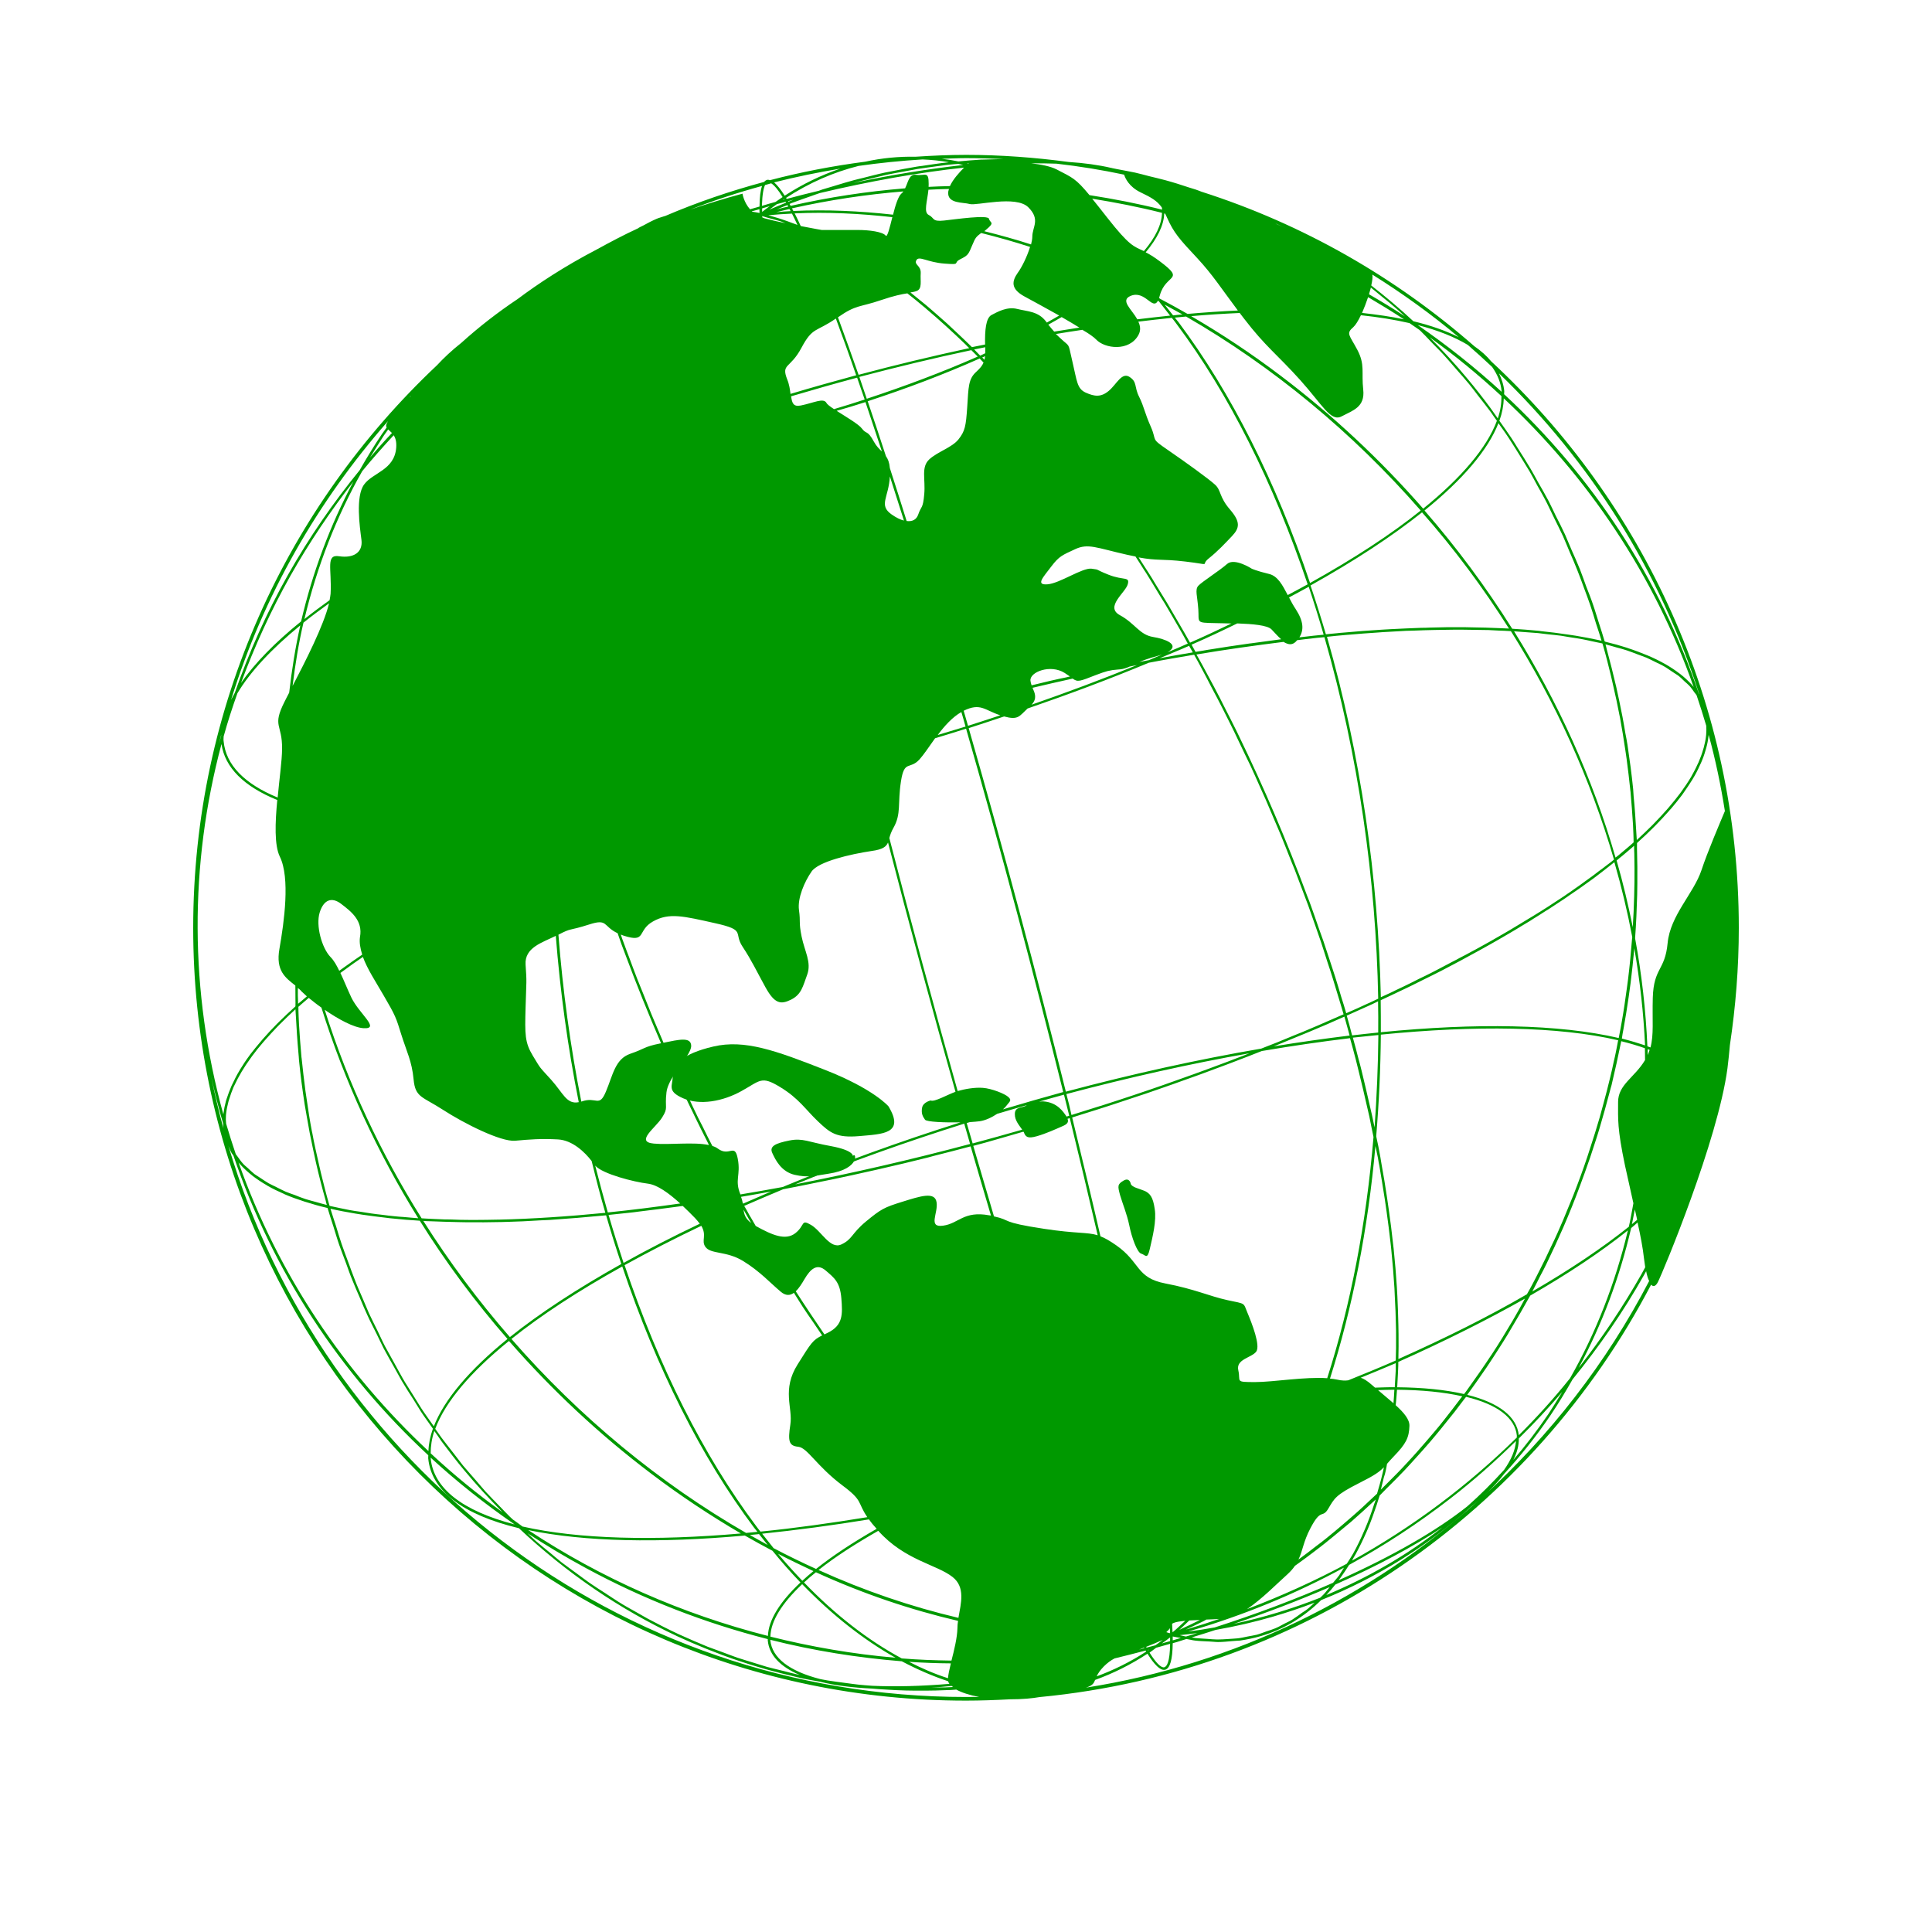 <svg width="120" height="120" viewBox="0 0 24 25" fill="none" xmlns="http://www.w3.org/2000/svg">
<path d="M18.795 4.675C18.737 4.605 18.666 4.541 18.579 4.481C17.563 3.591 16.365 2.902 15.048 2.481C15.023 2.472 14.996 2.46 14.97 2.452C14.943 2.443 14.916 2.435 14.889 2.427C14.787 2.393 14.684 2.36 14.58 2.332C14.512 2.313 14.443 2.298 14.375 2.281C14.312 2.265 14.249 2.247 14.186 2.233C14.107 2.216 14.027 2.203 13.947 2.187C13.928 2.184 13.908 2.179 13.889 2.175C13.884 2.174 13.881 2.172 13.876 2.172C13.716 2.135 13.531 2.109 13.329 2.096C12.895 2.038 12.451 2.004 12.001 2.004C11.782 2.004 11.565 2.014 11.348 2.028C11.129 2.024 10.912 2.045 10.698 2.092C10.277 2.147 9.865 2.226 9.462 2.332C9.452 2.328 9.442 2.325 9.434 2.326C9.417 2.328 9.401 2.338 9.388 2.354C8.948 2.472 8.521 2.618 8.107 2.795C8.103 2.796 8.098 2.798 8.095 2.798C8.063 2.81 8.027 2.818 7.995 2.832C7.935 2.858 7.878 2.888 7.822 2.919C7.803 2.929 7.784 2.936 7.766 2.947C7.764 2.949 7.761 2.951 7.759 2.953C7.577 3.037 7.399 3.131 7.224 3.227C6.804 3.446 6.466 3.669 6.199 3.869C5.943 4.04 5.699 4.229 5.47 4.436C5.346 4.534 5.242 4.632 5.154 4.727C3.215 6.553 2 9.139 2 12.007C2 17.521 6.486 22.006 11.999 22.006C12.189 22.006 12.379 21.999 12.568 21.989C12.737 21.989 12.853 21.977 12.953 21.96C16.396 21.633 19.334 19.552 20.865 16.624C20.894 16.654 20.924 16.646 20.953 16.59C21.021 16.456 21.729 14.757 21.853 13.826C21.864 13.732 21.876 13.631 21.885 13.522C21.959 13.028 22 12.523 22 12.007C22 9.11 20.765 6.502 18.795 4.675ZM14.337 21.32C14.336 21.317 14.334 21.314 14.331 21.31C14.404 21.282 14.475 21.251 14.546 21.22C14.514 21.244 14.483 21.268 14.451 21.29C14.414 21.3 14.375 21.31 14.337 21.32ZM14.368 21.348C14.365 21.349 14.361 21.353 14.356 21.355L14.354 21.351C14.36 21.349 14.363 21.348 14.368 21.348ZM14.324 21.358C14.327 21.363 14.329 21.366 14.332 21.371C14.124 21.507 13.908 21.612 13.691 21.692C13.706 21.658 13.732 21.616 13.784 21.563C13.828 21.519 13.874 21.485 13.922 21.46C14.054 21.427 14.188 21.395 14.324 21.358ZM14.239 21.346C14.261 21.337 14.281 21.329 14.303 21.32C14.305 21.322 14.307 21.327 14.307 21.327C14.283 21.334 14.261 21.341 14.239 21.346ZM14.444 21.226C14.446 21.224 14.449 21.224 14.449 21.224L14.453 21.222C14.451 21.224 14.448 21.226 14.444 21.226ZM14.641 21.188C14.641 21.205 14.641 21.22 14.641 21.236C14.605 21.246 14.57 21.256 14.534 21.266C14.57 21.241 14.605 21.217 14.641 21.188ZM14.592 21.12C14.617 21.098 14.631 21.081 14.638 21.068C14.639 21.09 14.641 21.113 14.641 21.134C14.624 21.131 14.607 21.125 14.592 21.12ZM14.46 21.322C14.521 21.305 14.58 21.288 14.641 21.271C14.638 21.511 14.597 21.565 14.568 21.573L14.565 21.575C14.522 21.582 14.458 21.517 14.375 21.385C14.404 21.365 14.432 21.343 14.46 21.322ZM14.58 16.608C14.198 16.535 14.259 16.334 13.945 16.115C13.859 16.055 13.798 16.02 13.74 15.998C13.626 15.502 13.503 14.99 13.374 14.46C13.418 14.447 13.462 14.431 13.506 14.418C13.618 14.384 13.728 14.348 13.838 14.313C13.901 14.292 13.966 14.272 14.029 14.25C14.129 14.216 14.23 14.184 14.331 14.15C14.397 14.128 14.461 14.104 14.527 14.082C14.626 14.048 14.723 14.014 14.821 13.978C14.887 13.955 14.953 13.931 15.02 13.907C15.116 13.871 15.213 13.836 15.308 13.8C15.373 13.777 15.437 13.751 15.501 13.727C15.6 13.69 15.698 13.651 15.797 13.612C15.807 13.608 15.819 13.603 15.829 13.6C16.219 13.534 16.599 13.478 16.969 13.434C16.995 13.529 17.022 13.624 17.046 13.719C17.059 13.773 17.073 13.827 17.086 13.882C17.122 14.026 17.156 14.17 17.188 14.313C17.198 14.357 17.208 14.403 17.219 14.447C17.237 14.537 17.254 14.625 17.273 14.713C17.18 15.833 16.976 16.89 16.674 17.834C16.389 17.813 15.975 17.884 15.742 17.884C15.473 17.884 15.557 17.879 15.524 17.733C15.489 17.588 15.691 17.571 15.754 17.492C15.815 17.415 15.698 17.121 15.642 16.987C15.586 16.853 15.625 16.875 15.384 16.824C15.143 16.771 14.963 16.681 14.58 16.608ZM12.727 14.618C12.513 14.679 12.3 14.739 12.086 14.796C12.06 14.708 12.035 14.62 12.009 14.532C12.023 14.528 12.037 14.523 12.05 14.52C12.103 14.516 12.149 14.513 12.176 14.509C12.255 14.498 12.337 14.457 12.403 14.413C12.53 14.376 12.658 14.336 12.787 14.301C12.73 14.343 12.632 14.313 12.632 14.416C12.63 14.499 12.691 14.564 12.727 14.618ZM12.053 14.803C11.288 15.007 10.528 15.181 9.788 15.326C10.496 15.037 11.232 14.774 11.977 14.54C12.003 14.628 12.028 14.717 12.053 14.803ZM12.478 14.355C12.493 14.34 12.51 14.326 12.518 14.314C12.564 14.253 12.597 14.241 12.549 14.196C12.502 14.152 12.33 14.085 12.22 14.077C12.113 14.068 11.984 14.092 11.892 14.118C11.582 13.018 11.283 11.915 11.008 10.844C11.018 10.807 11.032 10.763 11.063 10.709C11.164 10.529 11.114 10.4 11.158 10.113C11.202 9.826 11.27 9.967 11.399 9.826C11.454 9.765 11.522 9.662 11.6 9.553C11.735 9.512 11.867 9.472 12.001 9.429C12.456 11.014 12.883 12.624 13.258 14.131C12.999 14.202 12.739 14.277 12.478 14.355ZM9.666 2.611C9.668 2.615 9.669 2.618 9.673 2.622C9.639 2.635 9.605 2.651 9.571 2.664C9.534 2.679 9.495 2.695 9.457 2.712C9.49 2.688 9.52 2.664 9.552 2.642C9.59 2.632 9.629 2.622 9.666 2.611ZM9.632 2.586C9.637 2.583 9.641 2.579 9.646 2.578C9.647 2.579 9.647 2.581 9.649 2.583C9.644 2.584 9.639 2.586 9.632 2.586ZM11.975 2.169C11.914 2.23 11.831 2.321 11.792 2.408C11.701 2.41 11.607 2.413 11.516 2.418C11.516 2.406 11.517 2.393 11.517 2.381C11.517 2.206 11.473 2.279 11.354 2.262C11.264 2.248 11.253 2.354 11.212 2.437C10.716 2.477 10.223 2.552 9.731 2.664C9.725 2.656 9.722 2.647 9.717 2.639C9.734 2.632 9.751 2.623 9.77 2.618C9.841 2.591 9.912 2.567 9.983 2.542C10.026 2.527 10.068 2.511 10.109 2.498C10.762 2.343 11.395 2.231 11.975 2.169ZM10.543 2.367C10.552 2.365 10.56 2.362 10.569 2.36C10.645 2.34 10.72 2.323 10.796 2.304C10.854 2.291 10.913 2.276 10.971 2.262C11.047 2.245 11.125 2.233 11.203 2.218C11.261 2.208 11.319 2.196 11.375 2.186C11.453 2.174 11.531 2.164 11.609 2.153C11.667 2.147 11.723 2.136 11.78 2.131C11.821 2.126 11.86 2.124 11.901 2.121C11.921 2.126 11.943 2.13 11.964 2.135C11.516 2.186 11.037 2.262 10.543 2.367ZM12.758 3.837C12.844 3.884 13.024 3.981 13.206 4.083C13.153 4.113 13.102 4.144 13.046 4.174C13.043 4.169 13.039 4.166 13.036 4.161C12.934 4.027 12.8 4.032 12.664 3.998C12.53 3.964 12.406 4.037 12.33 4.076C12.257 4.115 12.243 4.273 12.247 4.458C12.191 4.469 12.135 4.48 12.077 4.492C12.06 4.475 12.043 4.458 12.025 4.441C11.982 4.398 11.938 4.359 11.896 4.318C11.848 4.274 11.802 4.229 11.755 4.186C11.712 4.147 11.668 4.11 11.626 4.072C11.578 4.032 11.533 3.989 11.485 3.95C11.443 3.915 11.4 3.881 11.356 3.845C11.331 3.825 11.305 3.804 11.281 3.784C11.314 3.779 11.341 3.774 11.363 3.765C11.436 3.736 11.407 3.636 11.414 3.535C11.419 3.433 11.324 3.428 11.358 3.367C11.392 3.305 11.499 3.395 11.723 3.411C11.947 3.428 11.824 3.406 11.925 3.355C12.026 3.304 12.031 3.294 12.082 3.17C12.123 3.071 12.132 3.065 12.196 3.015C12.408 3.068 12.618 3.127 12.829 3.195C12.792 3.317 12.722 3.46 12.669 3.531C12.597 3.635 12.571 3.736 12.758 3.837ZM15.069 20.98C15.082 20.973 15.096 20.966 15.11 20.957C15.164 20.956 15.22 20.952 15.277 20.949C15.147 20.993 15.014 21.037 14.882 21.076C14.87 21.08 14.858 21.083 14.846 21.086C14.919 21.052 14.994 21.017 15.069 20.98ZM14.76 21.09C14.804 21.052 14.846 21.008 14.889 20.969C14.931 20.966 14.979 20.964 15.028 20.962C14.94 21.007 14.85 21.049 14.76 21.09ZM14.887 21.108C15.591 20.903 16.26 20.627 16.891 20.285C16.869 20.318 16.85 20.353 16.828 20.386C16.827 20.387 16.825 20.391 16.823 20.392C16.799 20.425 16.774 20.45 16.75 20.481C16.263 20.696 15.744 20.89 15.218 21.059C15.104 21.08 14.991 21.097 14.877 21.112C14.88 21.112 14.884 21.11 14.887 21.108ZM15.636 20.822C15.827 20.694 16.017 20.499 16.162 20.369C16.204 20.33 16.233 20.296 16.256 20.262C16.273 20.25 16.29 20.238 16.306 20.226C16.377 20.175 16.447 20.123 16.516 20.07C16.56 20.036 16.606 20.002 16.65 19.966C16.723 19.909 16.794 19.848 16.867 19.788C16.906 19.756 16.945 19.724 16.983 19.692C17.079 19.608 17.174 19.522 17.268 19.434C17.278 19.424 17.29 19.413 17.302 19.403C17.3 19.41 17.298 19.418 17.295 19.425C17.292 19.437 17.288 19.447 17.283 19.459C17.247 19.571 17.208 19.68 17.164 19.782C17.161 19.79 17.157 19.797 17.154 19.805C17.11 19.909 17.062 20.009 17.01 20.102C17.006 20.107 17.005 20.112 17.001 20.117C16.978 20.158 16.952 20.196 16.927 20.235C16.514 20.457 16.082 20.652 15.636 20.822ZM11.97 9.197C12.189 9.09 12.24 9.19 12.444 9.256C12.305 9.302 12.165 9.348 12.026 9.392C12.008 9.327 11.989 9.261 11.97 9.197ZM11.994 9.402C11.874 9.439 11.755 9.475 11.634 9.511C11.723 9.392 11.826 9.278 11.94 9.214C11.959 9.277 11.977 9.339 11.994 9.402ZM9.748 2.764C9.77 2.808 9.795 2.858 9.819 2.91C9.8 2.903 9.781 2.897 9.763 2.89C9.717 2.873 9.673 2.856 9.627 2.841C9.586 2.827 9.546 2.815 9.503 2.803C9.483 2.798 9.462 2.791 9.442 2.785C9.546 2.776 9.647 2.768 9.748 2.764ZM9.544 2.746C9.602 2.732 9.659 2.717 9.715 2.705C9.72 2.715 9.725 2.723 9.731 2.732C9.669 2.734 9.607 2.74 9.544 2.746ZM9.748 2.696C10.228 2.588 10.71 2.516 11.19 2.477C11.181 2.488 11.173 2.498 11.163 2.506C11.124 2.539 11.086 2.657 11.056 2.778C10.623 2.73 10.192 2.71 9.766 2.73C9.759 2.717 9.754 2.707 9.748 2.696ZM9.783 2.761C10.204 2.742 10.627 2.763 11.047 2.81C11.012 2.949 10.981 3.076 10.961 3.049C10.922 2.998 10.742 2.976 10.606 2.976C10.472 2.976 10.134 2.976 10.134 2.976C10.134 2.976 10.017 2.956 9.87 2.927C9.866 2.925 9.865 2.925 9.861 2.924C9.836 2.868 9.809 2.812 9.783 2.761ZM10.905 3.882C11.071 3.826 11.171 3.806 11.241 3.796C11.312 3.852 11.385 3.91 11.456 3.971C11.465 3.977 11.475 3.986 11.483 3.994C11.655 4.139 11.824 4.293 11.996 4.459C12.003 4.466 12.008 4.471 12.014 4.478C12.023 4.486 12.033 4.497 12.042 4.505C11.57 4.607 11.091 4.721 10.61 4.85C10.523 4.6 10.438 4.366 10.358 4.147C10.353 4.132 10.348 4.12 10.343 4.106C10.584 3.938 10.616 3.981 10.905 3.882ZM12.069 4.531C12.096 4.558 12.125 4.587 12.152 4.614C11.694 4.816 11.21 4.997 10.716 5.16C10.684 5.063 10.652 4.97 10.62 4.877C11.107 4.749 11.592 4.632 12.069 4.531ZM12.106 4.522C12.154 4.512 12.201 4.503 12.249 4.493C12.249 4.522 12.249 4.548 12.249 4.571C12.227 4.581 12.206 4.592 12.184 4.602C12.177 4.595 12.172 4.59 12.165 4.583C12.145 4.563 12.127 4.542 12.106 4.522ZM12.247 4.609C12.245 4.626 12.243 4.641 12.24 4.656C12.23 4.646 12.22 4.636 12.21 4.626C12.222 4.621 12.233 4.615 12.247 4.609ZM12.493 9.271C12.678 9.321 12.688 9.268 12.797 9.168C13.329 8.985 13.855 8.788 14.365 8.576C14.561 8.538 14.757 8.505 14.952 8.472C14.957 8.482 14.963 8.493 14.969 8.503C14.991 8.542 15.013 8.581 15.033 8.62C15.086 8.718 15.138 8.817 15.189 8.917C15.211 8.959 15.233 9 15.255 9.041C15.305 9.136 15.352 9.232 15.4 9.327C15.423 9.375 15.447 9.422 15.471 9.47C15.517 9.565 15.562 9.662 15.608 9.758C15.632 9.808 15.656 9.857 15.68 9.906C15.724 10.001 15.766 10.096 15.809 10.193C15.832 10.245 15.856 10.298 15.88 10.351C15.919 10.441 15.958 10.534 15.997 10.626C16.022 10.685 16.048 10.743 16.072 10.802C16.107 10.889 16.143 10.977 16.177 11.065C16.202 11.13 16.229 11.194 16.255 11.258C16.287 11.343 16.319 11.428 16.352 11.515C16.377 11.584 16.404 11.652 16.43 11.722C16.46 11.806 16.489 11.891 16.52 11.978C16.543 12.047 16.569 12.117 16.593 12.188C16.623 12.277 16.65 12.367 16.679 12.455C16.701 12.523 16.725 12.59 16.745 12.658C16.772 12.746 16.798 12.833 16.825 12.921C16.845 12.989 16.867 13.057 16.886 13.125C16.815 13.155 16.744 13.186 16.672 13.218C16.603 13.249 16.533 13.279 16.463 13.308C16.392 13.339 16.321 13.368 16.25 13.396C16.175 13.427 16.102 13.457 16.027 13.488C15.96 13.515 15.89 13.542 15.82 13.569C15.004 13.709 14.151 13.897 13.292 14.126C12.917 12.618 12.49 11.009 12.035 9.422C12.188 9.373 12.34 9.322 12.493 9.271ZM16.267 7.883C16.234 7.833 16.206 7.782 16.18 7.731C16.265 7.685 16.352 7.639 16.435 7.593C16.503 7.797 16.567 8.002 16.628 8.213C16.54 8.221 16.45 8.231 16.36 8.242C16.345 8.243 16.329 8.245 16.314 8.247C16.374 8.152 16.369 8.04 16.267 7.883ZM16.267 8.304C16.273 8.297 16.279 8.291 16.285 8.284C16.36 8.275 16.438 8.264 16.513 8.257C16.525 8.255 16.537 8.255 16.548 8.253C16.579 8.25 16.608 8.248 16.638 8.245C17.079 9.779 17.305 11.379 17.334 12.923C17.295 12.942 17.256 12.96 17.215 12.979C17.212 12.981 17.21 12.982 17.207 12.982C17.112 13.027 17.017 13.069 16.92 13.111C16.9 13.04 16.878 12.969 16.855 12.898C16.83 12.814 16.806 12.73 16.779 12.646C16.757 12.579 16.735 12.512 16.713 12.444C16.684 12.355 16.655 12.266 16.625 12.178C16.604 12.119 16.584 12.061 16.562 12.002C16.528 11.905 16.496 11.808 16.46 11.711C16.447 11.672 16.431 11.635 16.416 11.596C16.153 10.885 15.856 10.191 15.532 9.524C15.524 9.506 15.515 9.487 15.505 9.468C15.449 9.355 15.393 9.243 15.335 9.131C15.32 9.1 15.305 9.07 15.289 9.039C15.237 8.937 15.184 8.839 15.13 8.739C15.108 8.698 15.087 8.657 15.065 8.618C15.038 8.567 15.011 8.52 14.982 8.469C15.367 8.404 15.742 8.352 16.109 8.306C16.165 8.34 16.218 8.353 16.267 8.304ZM16.671 8.24C16.752 8.231 16.835 8.223 16.917 8.216C16.939 8.214 16.959 8.213 16.981 8.211C17.091 8.202 17.202 8.192 17.31 8.186C17.337 8.184 17.364 8.182 17.392 8.18C17.492 8.174 17.594 8.169 17.692 8.163C17.728 8.162 17.763 8.162 17.799 8.16C17.887 8.157 17.975 8.153 18.062 8.152C18.106 8.15 18.147 8.152 18.191 8.15C18.267 8.148 18.344 8.148 18.418 8.148C18.466 8.148 18.512 8.15 18.559 8.15C18.627 8.152 18.697 8.152 18.763 8.153C18.808 8.155 18.854 8.158 18.9 8.16C18.951 8.162 19.002 8.163 19.051 8.167C19.623 9.078 20.079 10.071 20.385 11.123C20.375 11.13 20.366 11.138 20.358 11.145C20.336 11.162 20.314 11.18 20.29 11.197C20.256 11.223 20.222 11.25 20.186 11.275C20.163 11.292 20.14 11.311 20.117 11.328C20.081 11.355 20.042 11.382 20.005 11.409C19.981 11.426 19.959 11.443 19.935 11.46C19.895 11.489 19.85 11.518 19.808 11.549C19.786 11.564 19.765 11.577 19.744 11.593C19.689 11.628 19.635 11.666 19.579 11.701C19.567 11.71 19.555 11.717 19.543 11.725C19.474 11.769 19.402 11.815 19.329 11.859C19.318 11.866 19.304 11.874 19.292 11.881C19.231 11.918 19.17 11.956 19.107 11.993C19.085 12.007 19.061 12.02 19.039 12.034C18.987 12.064 18.932 12.097 18.878 12.127C18.851 12.143 18.822 12.159 18.795 12.175C18.744 12.204 18.691 12.232 18.64 12.261C18.61 12.278 18.579 12.295 18.549 12.31C18.496 12.339 18.444 12.368 18.389 12.395C18.359 12.412 18.327 12.429 18.296 12.444C18.242 12.473 18.186 12.502 18.131 12.531C18.099 12.548 18.069 12.563 18.037 12.58C17.979 12.609 17.919 12.64 17.858 12.668C17.828 12.684 17.797 12.699 17.767 12.714C17.701 12.747 17.634 12.779 17.566 12.811C17.541 12.823 17.517 12.835 17.492 12.847C17.451 12.865 17.409 12.886 17.368 12.904C17.334 11.365 17.11 9.77 16.671 8.24ZM15.686 8.325H15.681C15.498 8.35 15.313 8.379 15.126 8.409C15.079 8.418 15.031 8.425 14.984 8.433C14.979 8.433 14.974 8.435 14.97 8.435C14.953 8.404 14.936 8.374 14.919 8.342C15.125 8.252 15.32 8.16 15.51 8.067C15.708 8.074 15.902 8.09 15.954 8.145C15.988 8.179 16.031 8.231 16.078 8.272C15.946 8.291 15.819 8.306 15.686 8.325ZM14.935 8.442C14.792 8.465 14.648 8.491 14.504 8.518C14.631 8.464 14.762 8.413 14.887 8.357C14.904 8.386 14.919 8.413 14.935 8.442ZM14.368 8.542C14.327 8.55 14.285 8.559 14.244 8.566C14.363 8.515 14.461 8.496 14.538 8.469C14.482 8.494 14.426 8.518 14.368 8.542ZM14.605 8.442C14.619 8.435 14.631 8.426 14.643 8.416C14.738 8.338 14.592 8.27 14.419 8.242C14.244 8.213 14.188 8.067 13.991 7.96C13.794 7.853 14.064 7.668 14.093 7.561C14.122 7.456 14.042 7.515 13.845 7.437C13.649 7.359 13.743 7.376 13.626 7.359C13.508 7.342 13.211 7.551 13.053 7.561C12.895 7.573 13.002 7.466 13.104 7.33C13.206 7.196 13.245 7.184 13.413 7.106C13.581 7.028 13.688 7.089 14.086 7.179C14.127 7.188 14.161 7.195 14.193 7.201C14.23 7.259 14.268 7.315 14.303 7.373C14.312 7.386 14.32 7.398 14.329 7.412C14.388 7.507 14.448 7.605 14.507 7.704C14.527 7.738 14.548 7.77 14.57 7.805C14.629 7.906 14.689 8.007 14.746 8.107C14.765 8.141 14.785 8.174 14.804 8.208C14.826 8.247 14.848 8.287 14.87 8.328C14.784 8.367 14.694 8.404 14.605 8.442ZM12.861 8.9C13.036 8.859 13.209 8.818 13.38 8.781C13.448 8.829 13.467 8.818 13.688 8.732C13.749 8.708 13.793 8.695 13.83 8.684C13.852 8.679 13.874 8.676 13.896 8.671C13.978 8.659 14.017 8.671 14.118 8.625C14.151 8.618 14.183 8.611 14.213 8.606C13.767 8.788 13.311 8.958 12.848 9.119C12.924 9.039 12.892 8.971 12.861 8.9ZM13.277 8.708C13.306 8.727 13.326 8.74 13.345 8.754C13.302 8.764 13.262 8.773 13.219 8.781C13.177 8.791 13.134 8.8 13.09 8.81C13.011 8.829 12.929 8.849 12.849 8.868C12.842 8.847 12.836 8.829 12.834 8.808C12.822 8.696 13.092 8.591 13.277 8.708ZM15.98 13.541C16.088 13.496 16.195 13.452 16.304 13.408C16.352 13.388 16.401 13.369 16.448 13.349C16.599 13.286 16.749 13.222 16.896 13.155C16.9 13.167 16.903 13.179 16.906 13.189C16.927 13.261 16.944 13.33 16.964 13.4C16.643 13.439 16.312 13.486 15.976 13.541H15.98ZM16.927 13.142C16.951 13.132 16.973 13.121 16.996 13.111C17.068 13.079 17.139 13.047 17.21 13.015C17.247 12.998 17.285 12.981 17.322 12.962C17.326 12.96 17.329 12.959 17.332 12.957C17.334 13.091 17.336 13.227 17.334 13.361C17.222 13.373 17.11 13.384 16.996 13.398C16.974 13.312 16.952 13.228 16.927 13.142ZM17.336 13.393C17.332 13.797 17.315 14.197 17.287 14.589C17.275 14.537 17.264 14.482 17.253 14.428C17.242 14.384 17.232 14.338 17.222 14.294C17.19 14.148 17.154 14.002 17.119 13.855C17.107 13.804 17.093 13.753 17.079 13.702C17.056 13.61 17.032 13.519 17.006 13.427C17.117 13.417 17.227 13.403 17.336 13.393ZM17.298 14.829C17.308 14.881 17.32 14.934 17.331 14.986C17.336 15.019 17.341 15.051 17.348 15.081C17.373 15.229 17.397 15.373 17.419 15.517C17.426 15.568 17.434 15.618 17.441 15.668C17.461 15.809 17.478 15.948 17.494 16.086C17.497 16.118 17.502 16.15 17.504 16.181C17.521 16.347 17.534 16.51 17.544 16.67C17.546 16.707 17.548 16.744 17.549 16.782C17.556 16.905 17.561 17.029 17.563 17.15C17.565 17.194 17.565 17.238 17.565 17.282C17.566 17.392 17.565 17.499 17.561 17.605C17.361 17.693 17.152 17.778 16.947 17.861C16.912 17.866 16.866 17.867 16.801 17.852C16.774 17.846 16.742 17.842 16.71 17.839C17.001 16.924 17.202 15.906 17.298 14.829ZM17.543 17.983C17.539 18.039 17.538 18.097 17.532 18.151V18.158C17.471 18.105 17.404 18.049 17.332 17.988C17.402 17.986 17.475 17.983 17.543 17.983ZM17.293 17.956C17.281 17.946 17.268 17.934 17.256 17.924C17.185 17.861 17.14 17.837 17.107 17.828C17.258 17.766 17.412 17.703 17.561 17.639C17.561 17.654 17.561 17.671 17.561 17.686C17.561 17.7 17.561 17.713 17.561 17.728C17.558 17.805 17.551 17.878 17.548 17.951C17.465 17.949 17.378 17.954 17.293 17.956ZM17.431 19.033C17.438 19.003 17.443 18.971 17.448 18.942C17.471 18.915 17.499 18.884 17.536 18.845C17.694 18.682 17.733 18.604 17.738 18.451C17.741 18.368 17.667 18.28 17.56 18.183C17.561 18.168 17.563 18.153 17.565 18.137C17.57 18.086 17.573 18.034 17.577 17.983C17.897 17.986 18.184 18.014 18.422 18.068C18.415 18.076 18.408 18.085 18.401 18.095C18.328 18.192 18.254 18.288 18.179 18.383C18.14 18.433 18.101 18.48 18.06 18.528C17.986 18.617 17.909 18.704 17.833 18.791C17.792 18.836 17.753 18.881 17.711 18.925C17.624 19.02 17.534 19.111 17.443 19.201C17.417 19.227 17.393 19.252 17.368 19.276C17.381 19.225 17.393 19.171 17.407 19.118C17.417 19.091 17.424 19.064 17.431 19.033ZM17.093 19.188C17.287 19.091 17.351 19.045 17.407 18.986C17.404 19.004 17.4 19.026 17.395 19.045C17.393 19.055 17.39 19.064 17.388 19.074C17.368 19.162 17.343 19.245 17.319 19.328C17.305 19.342 17.29 19.356 17.275 19.369C17.185 19.454 17.095 19.539 17.001 19.62C16.962 19.654 16.923 19.686 16.884 19.721C16.813 19.782 16.74 19.843 16.667 19.902C16.623 19.938 16.577 19.973 16.531 20.007C16.462 20.061 16.39 20.116 16.319 20.168C16.314 20.172 16.307 20.177 16.302 20.18C16.358 20.067 16.363 19.953 16.457 19.775C16.598 19.505 16.608 19.656 16.688 19.522C16.767 19.39 16.779 19.346 17.093 19.188ZM17.022 20.145C17.029 20.133 17.035 20.123 17.042 20.111C17.091 20.021 17.137 19.927 17.18 19.829C17.186 19.814 17.193 19.799 17.2 19.783C17.241 19.685 17.278 19.581 17.314 19.474C17.319 19.456 17.326 19.439 17.331 19.42C17.337 19.398 17.346 19.376 17.353 19.352C17.385 19.32 17.417 19.286 17.449 19.254C17.526 19.179 17.6 19.103 17.675 19.025C17.719 18.979 17.762 18.93 17.806 18.882C17.874 18.808 17.94 18.733 18.006 18.657C18.05 18.606 18.093 18.553 18.137 18.5C18.199 18.424 18.26 18.348 18.322 18.27C18.364 18.215 18.406 18.159 18.449 18.103C18.456 18.093 18.462 18.085 18.471 18.075C18.878 18.173 19.105 18.348 19.128 18.577C19.128 18.585 19.126 18.594 19.128 18.601C18.496 19.223 17.782 19.759 16.996 20.194C17.001 20.18 17.012 20.163 17.022 20.145ZM18.445 18.039C18.203 17.983 17.909 17.954 17.58 17.951C17.583 17.888 17.587 17.823 17.59 17.759C17.59 17.744 17.592 17.728 17.592 17.711C17.594 17.683 17.594 17.652 17.594 17.623C18.199 17.353 18.747 17.078 19.233 16.804C19.209 16.848 19.185 16.894 19.16 16.938C19.131 16.987 19.104 17.038 19.075 17.087C18.987 17.236 18.897 17.384 18.802 17.528C18.8 17.53 18.8 17.532 18.798 17.533C18.702 17.679 18.602 17.823 18.5 17.964C18.483 17.99 18.464 18.014 18.445 18.039ZM17.595 17.586C17.597 17.481 17.599 17.372 17.597 17.264C17.597 17.223 17.595 17.182 17.595 17.143C17.592 17.023 17.588 16.899 17.582 16.773C17.58 16.732 17.578 16.692 17.575 16.651C17.565 16.49 17.551 16.327 17.534 16.16C17.532 16.139 17.529 16.115 17.526 16.093C17.51 15.947 17.492 15.797 17.47 15.648C17.463 15.601 17.456 15.551 17.449 15.502C17.427 15.356 17.404 15.209 17.376 15.059C17.371 15.029 17.366 14.998 17.361 14.968C17.346 14.879 17.327 14.791 17.308 14.703C17.344 14.272 17.364 13.834 17.368 13.388C18.596 13.266 19.667 13.281 20.439 13.461C20.421 13.554 20.404 13.648 20.381 13.741C20.368 13.805 20.353 13.871 20.337 13.936C20.31 14.051 20.28 14.165 20.249 14.279C20.232 14.338 20.217 14.399 20.2 14.459C20.161 14.594 20.118 14.73 20.074 14.864C20.062 14.9 20.052 14.935 20.04 14.969C19.984 15.137 19.923 15.302 19.859 15.466C19.84 15.514 19.82 15.56 19.801 15.607C19.754 15.725 19.704 15.843 19.652 15.959C19.626 16.018 19.598 16.076 19.57 16.133C19.521 16.239 19.472 16.342 19.419 16.444C19.39 16.502 19.36 16.561 19.329 16.619C19.307 16.663 19.282 16.703 19.258 16.748C18.771 17.031 18.213 17.311 17.595 17.586ZM17.368 13.357C17.368 13.22 17.368 13.081 17.366 12.943C17.409 12.923 17.451 12.904 17.492 12.884C17.532 12.865 17.573 12.845 17.614 12.826C17.665 12.803 17.716 12.777 17.767 12.753C17.807 12.733 17.848 12.713 17.889 12.692C17.936 12.668 17.986 12.645 18.033 12.621C18.074 12.601 18.113 12.58 18.154 12.56C18.201 12.536 18.247 12.512 18.293 12.487C18.332 12.467 18.371 12.446 18.408 12.426C18.454 12.402 18.498 12.378 18.542 12.353C18.579 12.332 18.617 12.312 18.654 12.292C18.698 12.268 18.742 12.243 18.785 12.219C18.82 12.198 18.856 12.178 18.892 12.158C18.936 12.132 18.978 12.108 19.021 12.083C19.055 12.063 19.088 12.044 19.121 12.024C19.166 11.997 19.209 11.969 19.253 11.944C19.282 11.927 19.311 11.91 19.338 11.891C19.394 11.856 19.45 11.822 19.504 11.786C19.52 11.778 19.533 11.768 19.548 11.759C19.616 11.715 19.682 11.671 19.747 11.628C19.769 11.613 19.791 11.598 19.813 11.582C19.855 11.554 19.898 11.525 19.939 11.496C19.964 11.479 19.988 11.46 20.013 11.443C20.049 11.418 20.086 11.391 20.122 11.365C20.147 11.347 20.171 11.328 20.195 11.309C20.229 11.284 20.261 11.258 20.293 11.233C20.317 11.214 20.341 11.196 20.364 11.177C20.373 11.17 20.381 11.163 20.39 11.157C20.483 11.479 20.56 11.801 20.621 12.124C20.621 12.131 20.621 12.137 20.619 12.144C20.605 12.324 20.588 12.502 20.566 12.68C20.561 12.718 20.556 12.753 20.551 12.791C20.532 12.931 20.512 13.072 20.487 13.213C20.477 13.274 20.465 13.335 20.453 13.396C20.451 13.408 20.448 13.42 20.446 13.432C19.671 13.251 18.598 13.235 17.368 13.357ZM19.092 8.169C19.138 8.172 19.18 8.175 19.224 8.179C19.284 8.184 19.343 8.187 19.401 8.192C19.447 8.197 19.489 8.202 19.533 8.208C19.589 8.214 19.645 8.219 19.698 8.226C19.742 8.233 19.782 8.24 19.823 8.247C19.874 8.255 19.927 8.262 19.978 8.272C20.018 8.279 20.057 8.289 20.096 8.297C20.142 8.308 20.19 8.316 20.235 8.326C20.237 8.333 20.239 8.338 20.241 8.345C20.28 8.479 20.314 8.613 20.346 8.747C20.354 8.783 20.363 8.82 20.371 8.856C20.404 8.997 20.434 9.137 20.461 9.28C20.461 9.283 20.463 9.285 20.463 9.288C20.488 9.428 20.512 9.568 20.532 9.708C20.538 9.745 20.543 9.782 20.548 9.818C20.566 9.955 20.583 10.093 20.597 10.232C20.597 10.237 20.599 10.242 20.599 10.247C20.612 10.39 20.622 10.532 20.631 10.673C20.633 10.71 20.634 10.749 20.636 10.787C20.638 10.824 20.638 10.861 20.639 10.9C20.628 10.911 20.614 10.922 20.602 10.933C20.572 10.96 20.541 10.985 20.509 11.012C20.488 11.029 20.468 11.046 20.446 11.065C20.432 11.075 20.419 11.087 20.405 11.097C20.11 10.072 19.662 9.085 19.092 8.169ZM20.264 8.299C20.241 8.219 20.215 8.141 20.19 8.062C20.164 7.984 20.142 7.904 20.115 7.827C20.088 7.746 20.056 7.666 20.025 7.587C19.998 7.514 19.973 7.439 19.944 7.366C19.911 7.285 19.876 7.205 19.84 7.125C19.811 7.055 19.782 6.986 19.752 6.918C19.715 6.837 19.674 6.757 19.633 6.677C19.603 6.614 19.572 6.548 19.54 6.485C19.496 6.402 19.45 6.321 19.402 6.239C19.37 6.182 19.341 6.124 19.307 6.068C19.253 5.976 19.195 5.886 19.138 5.796C19.11 5.752 19.085 5.708 19.056 5.666C19.007 5.591 18.953 5.518 18.902 5.445C18.938 5.345 18.956 5.248 18.959 5.155C20.046 6.17 20.902 7.434 21.416 8.89C21.406 8.878 21.398 8.868 21.388 8.856L21.386 8.854C21.342 8.807 21.293 8.761 21.237 8.718L21.235 8.717C21.179 8.674 21.118 8.633 21.05 8.594L21.047 8.593C20.979 8.554 20.906 8.518 20.826 8.484L20.821 8.482C20.741 8.449 20.656 8.416 20.566 8.387C20.563 8.387 20.561 8.386 20.56 8.384C20.47 8.355 20.373 8.328 20.273 8.304C20.27 8.301 20.266 8.301 20.264 8.299ZM18.881 5.415C18.873 5.403 18.866 5.391 18.858 5.381C18.834 5.347 18.81 5.313 18.786 5.279C18.693 5.153 18.596 5.029 18.496 4.909C18.337 4.717 18.171 4.537 17.999 4.364C18.325 4.598 18.635 4.853 18.929 5.126C18.929 5.218 18.917 5.313 18.881 5.415ZM18.89 5.476C18.893 5.481 18.897 5.486 18.9 5.491C18.951 5.562 19.002 5.633 19.049 5.708C19.085 5.762 19.119 5.82 19.155 5.876C19.201 5.951 19.248 6.025 19.294 6.102C19.329 6.161 19.36 6.224 19.394 6.285C19.436 6.36 19.479 6.434 19.518 6.512C19.55 6.577 19.581 6.641 19.613 6.708C19.65 6.784 19.689 6.86 19.725 6.938C19.755 7.005 19.782 7.074 19.811 7.142C19.845 7.22 19.879 7.298 19.911 7.38C19.94 7.451 19.966 7.525 19.993 7.598C20.022 7.676 20.052 7.755 20.079 7.834C20.105 7.911 20.129 7.989 20.152 8.067C20.176 8.141 20.202 8.216 20.224 8.291C20.21 8.287 20.195 8.286 20.183 8.282C20.09 8.262 19.991 8.243 19.889 8.226C19.857 8.221 19.823 8.216 19.789 8.211C19.676 8.194 19.56 8.179 19.44 8.167C19.431 8.165 19.423 8.165 19.414 8.163C19.302 8.152 19.187 8.143 19.068 8.136C18.732 7.6 18.352 7.088 17.933 6.606C18.43 6.205 18.754 5.822 18.89 5.476ZM19.026 8.133C19.022 8.133 19.019 8.133 19.014 8.133C18.977 8.131 18.938 8.13 18.898 8.128C18.783 8.123 18.666 8.119 18.546 8.118C18.515 8.118 18.486 8.116 18.456 8.116C18.31 8.114 18.159 8.116 18.004 8.121C17.967 8.123 17.928 8.124 17.889 8.124C17.763 8.128 17.634 8.135 17.505 8.141C17.465 8.143 17.424 8.146 17.381 8.148C17.219 8.158 17.054 8.17 16.884 8.186C16.857 8.187 16.828 8.191 16.799 8.194C16.752 8.199 16.704 8.202 16.657 8.208C16.594 7.994 16.528 7.783 16.458 7.576C17.029 7.257 17.515 6.938 17.901 6.63C18.315 7.098 18.69 7.602 19.026 8.133ZM16.452 7.544C16.011 6.232 15.428 5.075 14.75 4.169C14.735 4.149 14.717 4.13 14.702 4.11C14.751 4.105 14.799 4.1 14.848 4.096C15.966 4.741 17.001 5.594 17.884 6.606C17.502 6.913 17.018 7.229 16.452 7.544ZM14.68 4.081C14.643 4.033 14.607 3.988 14.57 3.942C14.646 3.983 14.724 4.027 14.801 4.069C14.76 4.072 14.719 4.076 14.68 4.081ZM14.641 4.084C14.502 4.098 14.36 4.115 14.217 4.132C14.141 3.998 13.99 3.886 14.132 3.828C14.319 3.753 14.412 4.02 14.483 3.893C14.487 3.894 14.49 3.896 14.495 3.898C14.543 3.959 14.592 4.022 14.641 4.084ZM13.828 2.817C13.749 2.715 13.684 2.635 13.633 2.571C13.937 2.62 14.239 2.679 14.536 2.754C14.533 2.903 14.453 3.071 14.302 3.249C14.169 3.187 14.117 3.185 13.828 2.817ZM13.684 4.393C13.794 4.512 14.113 4.553 14.232 4.334C14.264 4.274 14.256 4.217 14.23 4.162C14.376 4.144 14.522 4.128 14.663 4.113C14.684 4.139 14.704 4.162 14.723 4.19C15.4 5.094 15.98 6.249 16.421 7.561C16.338 7.607 16.25 7.654 16.163 7.7C16.095 7.57 16.034 7.454 15.922 7.427C15.759 7.388 15.698 7.359 15.698 7.359C15.698 7.359 15.474 7.213 15.378 7.298C15.283 7.383 15.052 7.529 15.006 7.58C14.96 7.631 14.994 7.709 15.006 7.883C15.018 8.058 14.967 8.058 15.225 8.063C15.289 8.065 15.362 8.065 15.435 8.068C15.262 8.152 15.084 8.235 14.899 8.316C14.879 8.279 14.858 8.242 14.836 8.204C14.787 8.118 14.736 8.033 14.687 7.948C14.658 7.899 14.631 7.85 14.602 7.802C14.553 7.721 14.504 7.641 14.454 7.561C14.424 7.51 14.393 7.459 14.361 7.41C14.319 7.344 14.276 7.278 14.234 7.213C14.483 7.259 14.521 7.229 14.836 7.266C15.208 7.31 15.021 7.322 15.14 7.227C15.259 7.132 15.349 7.035 15.444 6.935C15.539 6.833 15.556 6.755 15.415 6.592C15.274 6.429 15.303 6.344 15.223 6.272C15.145 6.199 14.841 5.98 14.611 5.822C14.38 5.664 14.476 5.715 14.392 5.523C14.307 5.331 14.307 5.27 14.241 5.136C14.173 5.002 14.219 4.945 14.117 4.878C14.015 4.811 13.949 4.973 13.847 5.058C13.745 5.143 13.662 5.131 13.548 5.08C13.436 5.029 13.436 4.929 13.38 4.693C13.324 4.458 13.347 4.485 13.268 4.419C13.231 4.386 13.199 4.357 13.163 4.322C13.279 4.302 13.392 4.285 13.506 4.268C13.592 4.317 13.655 4.363 13.684 4.393ZM13.141 4.291C13.119 4.266 13.094 4.237 13.065 4.201C13.124 4.169 13.18 4.135 13.238 4.103C13.319 4.149 13.397 4.196 13.467 4.239C13.36 4.256 13.251 4.273 13.141 4.291ZM9.741 2.595C9.727 2.6 9.715 2.605 9.702 2.61C9.7 2.608 9.698 2.603 9.698 2.603C9.722 2.596 9.744 2.591 9.768 2.584C9.758 2.589 9.749 2.591 9.741 2.595ZM9.7 2.673C9.649 2.684 9.6 2.696 9.549 2.71C9.559 2.707 9.569 2.701 9.58 2.698C9.617 2.683 9.653 2.667 9.69 2.654C9.693 2.659 9.697 2.666 9.7 2.673ZM9.362 2.742C9.362 2.725 9.362 2.71 9.362 2.696C9.395 2.686 9.429 2.678 9.461 2.667C9.427 2.691 9.395 2.717 9.362 2.742ZM9.418 2.813C9.479 2.829 9.539 2.846 9.602 2.864C9.622 2.871 9.644 2.88 9.664 2.888C9.566 2.868 9.469 2.846 9.393 2.825C9.383 2.822 9.374 2.817 9.364 2.813C9.364 2.808 9.364 2.802 9.362 2.796C9.381 2.802 9.4 2.808 9.418 2.813ZM9.871 4.5C10.017 4.227 10.056 4.302 10.316 4.122C10.399 4.346 10.487 4.588 10.579 4.856C10.296 4.933 10.012 5.012 9.729 5.097C9.722 5.041 9.714 4.975 9.685 4.906C9.607 4.702 9.725 4.775 9.871 4.5ZM10.591 4.887C10.623 4.979 10.655 5.074 10.689 5.17C10.557 5.213 10.425 5.255 10.292 5.294C10.243 5.262 10.204 5.233 10.194 5.213C10.155 5.145 10.031 5.213 9.863 5.247C9.764 5.267 9.749 5.214 9.737 5.128C10.019 5.045 10.304 4.963 10.591 4.887ZM10.699 5.203C10.767 5.404 10.839 5.62 10.912 5.842C10.878 5.81 10.842 5.776 10.81 5.718C10.72 5.555 10.715 5.628 10.652 5.544C10.611 5.489 10.448 5.394 10.326 5.316C10.45 5.281 10.576 5.243 10.699 5.203ZM10.728 5.192C11.227 5.029 11.716 4.844 12.177 4.639C12.194 4.656 12.21 4.675 12.227 4.692C12.21 4.732 12.182 4.766 12.135 4.809C12.028 4.904 12.033 5.011 12.016 5.264C11.999 5.516 11.987 5.578 11.904 5.684C11.819 5.791 11.639 5.842 11.527 5.942C11.415 6.044 11.477 6.195 11.46 6.392C11.443 6.589 11.421 6.543 11.382 6.657C11.36 6.723 11.307 6.752 11.232 6.742C11.159 6.507 11.086 6.277 11.015 6.058C11.008 5.983 10.99 5.939 10.964 5.903C10.884 5.657 10.805 5.418 10.728 5.192ZM11.015 6.165C11.074 6.348 11.134 6.538 11.197 6.736C11.151 6.725 11.098 6.699 11.039 6.658C10.864 6.536 11 6.441 11.015 6.165ZM13.268 14.165C13.29 14.257 13.314 14.347 13.336 14.438C13.324 14.442 13.312 14.445 13.301 14.448C13.258 14.384 13.18 14.264 13 14.252C12.997 14.252 12.975 14.252 12.946 14.255C13.051 14.225 13.16 14.194 13.268 14.165ZM13.299 14.157C14.103 13.943 14.901 13.765 15.668 13.629C15.639 13.641 15.612 13.651 15.583 13.663C15.52 13.687 15.456 13.71 15.391 13.736C15.305 13.768 15.22 13.8 15.133 13.832C15.079 13.853 15.023 13.871 14.969 13.892C14.874 13.926 14.777 13.961 14.68 13.995C14.638 14.011 14.595 14.024 14.553 14.04C14.443 14.079 14.332 14.116 14.222 14.153C14.203 14.16 14.185 14.165 14.166 14.172C14.032 14.216 13.896 14.262 13.762 14.304C13.754 14.308 13.747 14.309 13.738 14.311C13.615 14.35 13.489 14.389 13.365 14.428C13.345 14.336 13.323 14.246 13.299 14.157ZM14.682 21.003C14.712 20.988 14.768 20.98 14.838 20.973C14.784 21.022 14.729 21.076 14.673 21.122C14.672 21.088 14.67 21.049 14.667 21.012C14.67 21.008 14.675 21.007 14.682 21.003ZM14.78 21.195C14.745 21.205 14.711 21.215 14.675 21.226C14.675 21.21 14.675 21.193 14.675 21.176C14.711 21.185 14.745 21.188 14.78 21.195ZM14.765 21.159C14.841 21.151 14.918 21.142 14.992 21.132C14.945 21.148 14.896 21.161 14.848 21.176C14.845 21.176 14.841 21.175 14.838 21.175C14.814 21.169 14.79 21.164 14.765 21.159ZM15.23 21.091C15.481 21.047 15.729 20.99 15.97 20.92C16.153 20.866 16.335 20.806 16.511 20.738C16.484 20.762 16.458 20.789 16.431 20.811C16.404 20.834 16.377 20.851 16.348 20.869C16.307 20.9 16.265 20.93 16.223 20.957C16.19 20.978 16.155 20.993 16.121 21.01C16.082 21.03 16.043 21.054 16 21.071C15.965 21.086 15.926 21.097 15.888 21.11C15.848 21.124 15.807 21.141 15.764 21.153C15.725 21.163 15.685 21.168 15.646 21.176C15.601 21.185 15.559 21.195 15.515 21.2C15.474 21.205 15.432 21.205 15.389 21.209C15.344 21.212 15.3 21.215 15.252 21.215C15.21 21.215 15.164 21.21 15.121 21.207C15.074 21.203 15.025 21.202 14.975 21.197C14.958 21.195 14.94 21.19 14.921 21.188C15.025 21.156 15.128 21.125 15.23 21.091ZM15.464 21.013C15.89 20.869 16.307 20.71 16.706 20.537C16.679 20.569 16.654 20.605 16.626 20.633C16.613 20.649 16.598 20.659 16.584 20.674C16.224 20.817 15.851 20.93 15.464 21.013ZM16.779 20.504C17.324 20.263 17.79 20.012 18.162 19.766C17.707 20.123 17.203 20.414 16.662 20.64C16.703 20.596 16.742 20.552 16.779 20.504ZM16.822 20.448C16.828 20.44 16.835 20.43 16.842 20.421C16.847 20.414 16.852 20.409 16.855 20.403C16.891 20.353 16.925 20.302 16.957 20.25C17.415 19.999 17.853 19.712 18.267 19.391C18.568 19.159 18.849 18.909 19.117 18.646C19.109 18.762 19.056 18.887 18.963 19.02C18.812 19.186 18.654 19.344 18.488 19.491C18.094 19.805 17.526 20.133 16.822 20.448ZM19.153 18.614C19.35 18.421 19.538 18.219 19.716 18.01C19.657 18.107 19.598 18.203 19.535 18.299C19.394 18.506 19.243 18.704 19.082 18.891C19.133 18.792 19.155 18.701 19.153 18.614ZM19.153 18.572C19.128 18.332 18.897 18.151 18.486 18.049C18.53 17.99 18.573 17.927 18.617 17.866C18.657 17.808 18.697 17.75 18.737 17.693C18.793 17.61 18.848 17.525 18.902 17.44C18.939 17.382 18.977 17.323 19.012 17.264C19.066 17.174 19.119 17.084 19.172 16.992C19.204 16.934 19.238 16.878 19.27 16.819C19.28 16.8 19.29 16.783 19.301 16.765C19.794 16.481 20.219 16.198 20.565 15.921C20.402 16.603 20.151 17.247 19.816 17.835C19.608 18.095 19.387 18.339 19.153 18.572ZM20.607 15.891C20.638 15.867 20.663 15.843 20.69 15.819C20.728 15.989 20.758 16.147 20.773 16.283C20.779 16.325 20.784 16.363 20.789 16.398C20.773 16.427 20.758 16.456 20.743 16.483C20.5 16.912 20.227 17.318 19.928 17.7C20.23 17.138 20.458 16.532 20.607 15.891ZM20.617 15.841C20.631 15.779 20.641 15.714 20.655 15.65C20.665 15.696 20.675 15.74 20.685 15.784C20.661 15.803 20.641 15.821 20.617 15.841ZM20.785 13.72C20.651 13.944 20.438 14.034 20.438 14.26C20.438 14.484 20.426 14.598 20.527 15.08C20.565 15.254 20.602 15.417 20.636 15.57C20.617 15.672 20.6 15.774 20.577 15.874C20.235 16.147 19.816 16.429 19.328 16.712C19.363 16.646 19.397 16.578 19.431 16.51C19.457 16.461 19.484 16.412 19.508 16.361C19.584 16.205 19.657 16.047 19.727 15.887C19.805 15.707 19.878 15.526 19.945 15.344C19.966 15.288 19.986 15.234 20.006 15.178C20.054 15.046 20.1 14.912 20.142 14.778C20.161 14.72 20.18 14.662 20.197 14.603C20.244 14.443 20.29 14.282 20.331 14.123C20.337 14.095 20.346 14.07 20.353 14.043C20.398 13.856 20.439 13.668 20.477 13.481C20.477 13.478 20.478 13.476 20.478 13.473C20.588 13.5 20.69 13.53 20.785 13.564C20.787 13.617 20.785 13.666 20.787 13.719C20.787 13.719 20.787 13.719 20.785 13.72ZM20.487 13.439C20.493 13.4 20.498 13.359 20.507 13.32C20.532 13.181 20.555 13.042 20.575 12.901C20.583 12.84 20.592 12.78 20.6 12.719C20.619 12.57 20.634 12.421 20.648 12.271C20.721 12.694 20.768 13.113 20.787 13.527C20.69 13.495 20.594 13.466 20.487 13.439ZM20.646 11.601C20.643 11.734 20.636 11.866 20.628 11.998C20.57 11.711 20.502 11.423 20.419 11.135C20.432 11.124 20.444 11.114 20.458 11.102C20.482 11.084 20.504 11.065 20.526 11.046C20.555 11.023 20.583 10.997 20.612 10.973C20.622 10.965 20.634 10.955 20.645 10.944C20.646 10.98 20.646 11.016 20.648 11.051C20.651 11.172 20.651 11.291 20.65 11.411C20.648 11.474 20.648 11.537 20.646 11.601ZM20.639 10.301C20.636 10.271 20.636 10.242 20.633 10.211C20.614 10.02 20.588 9.83 20.56 9.641C20.551 9.589 20.543 9.538 20.532 9.487C20.509 9.344 20.482 9.202 20.451 9.059C20.439 9.002 20.427 8.944 20.414 8.888C20.376 8.723 20.334 8.559 20.29 8.396C20.285 8.377 20.281 8.357 20.275 8.338C20.324 8.35 20.37 8.364 20.415 8.377C20.461 8.389 20.507 8.401 20.551 8.416C20.6 8.432 20.643 8.45 20.689 8.467C20.728 8.482 20.77 8.496 20.807 8.511C20.85 8.53 20.887 8.55 20.926 8.569C20.96 8.586 20.996 8.601 21.028 8.62C21.065 8.64 21.096 8.664 21.13 8.686C21.157 8.705 21.187 8.722 21.213 8.74C21.245 8.764 21.271 8.791 21.298 8.817C21.318 8.835 21.342 8.854 21.36 8.874C21.388 8.903 21.406 8.934 21.428 8.963C21.437 8.975 21.447 8.985 21.454 8.997C21.498 9.127 21.54 9.26 21.579 9.392C21.581 9.428 21.581 9.463 21.578 9.501C21.578 9.507 21.576 9.516 21.576 9.523C21.571 9.574 21.559 9.624 21.546 9.675C21.542 9.685 21.54 9.696 21.537 9.704C21.522 9.757 21.503 9.809 21.479 9.864C21.476 9.872 21.471 9.881 21.467 9.889C21.442 9.945 21.411 10.003 21.378 10.062L21.376 10.064C21.342 10.122 21.301 10.181 21.259 10.24C21.252 10.249 21.247 10.257 21.24 10.266C21.198 10.323 21.15 10.381 21.101 10.439C21.091 10.451 21.082 10.461 21.072 10.473C21.021 10.532 20.965 10.59 20.907 10.651C20.897 10.661 20.889 10.67 20.879 10.68C20.816 10.743 20.75 10.805 20.68 10.87C20.678 10.844 20.677 10.817 20.675 10.792C20.666 10.627 20.655 10.464 20.639 10.301ZM21.488 8.983C21.486 8.981 21.486 8.98 21.484 8.978C20.979 7.49 20.113 6.168 18.963 5.101C18.963 5.087 18.965 5.074 18.965 5.062C18.958 4.98 18.931 4.904 18.897 4.831C20.076 5.966 20.979 7.386 21.488 8.983ZM18.808 4.748C18.876 4.844 18.921 4.95 18.931 5.065V5.07C18.593 4.76 18.23 4.471 17.845 4.206C18.108 4.274 18.323 4.361 18.493 4.463C18.6 4.556 18.705 4.651 18.808 4.748ZM17.258 3.553C17.65 3.798 18.023 4.067 18.376 4.363C18.211 4.281 18.018 4.212 17.789 4.157C17.614 3.993 17.431 3.84 17.244 3.694C17.258 3.633 17.264 3.582 17.258 3.553ZM17.239 3.721C17.285 3.757 17.329 3.796 17.373 3.831C17.443 3.887 17.512 3.943 17.58 4.003C17.614 4.033 17.646 4.064 17.68 4.094C17.529 3.994 17.373 3.899 17.215 3.808C17.224 3.777 17.232 3.748 17.239 3.721ZM17.203 3.845C17.359 3.937 17.515 4.032 17.667 4.132C17.499 4.096 17.317 4.071 17.125 4.049C17.152 3.986 17.18 3.915 17.203 3.845ZM16.155 2.961C16.111 2.941 16.068 2.92 16.024 2.902C16.017 2.898 16.012 2.895 16.005 2.891C16.055 2.914 16.104 2.937 16.155 2.961ZM15.598 4.123C15.876 4.486 16.027 4.587 16.323 4.916C16.618 5.245 16.72 5.464 16.862 5.387C17.005 5.311 17.166 5.269 17.14 5.041C17.115 4.814 17.166 4.721 17.064 4.527C16.962 4.334 16.913 4.317 17.013 4.232C17.04 4.208 17.076 4.15 17.11 4.079C17.336 4.103 17.548 4.137 17.739 4.181C17.782 4.21 17.824 4.24 17.867 4.269C17.88 4.281 17.894 4.293 17.906 4.307C17.95 4.349 17.992 4.397 18.035 4.441C18.096 4.503 18.159 4.565 18.216 4.631C18.259 4.677 18.298 4.726 18.34 4.773C18.398 4.839 18.456 4.904 18.512 4.972C18.552 5.021 18.59 5.072 18.629 5.123C18.683 5.192 18.737 5.26 18.79 5.331C18.817 5.369 18.842 5.408 18.87 5.445C18.741 5.791 18.415 6.178 17.916 6.582C17.364 5.951 16.749 5.374 16.073 4.863C15.697 4.578 15.308 4.32 14.914 4.091C15.13 4.072 15.338 4.059 15.542 4.05C15.561 4.074 15.578 4.098 15.598 4.123ZM14.578 2.766C14.587 2.783 14.594 2.798 14.602 2.817C14.687 3.01 14.762 3.095 14.991 3.339C15.194 3.558 15.298 3.725 15.518 4.018C15.306 4.028 15.091 4.042 14.867 4.062C14.748 3.994 14.629 3.928 14.509 3.865C14.505 3.862 14.502 3.859 14.499 3.854C14.502 3.843 14.505 3.833 14.509 3.82C14.585 3.541 14.847 3.635 14.509 3.382C14.429 3.322 14.373 3.289 14.325 3.265C14.476 3.085 14.56 2.915 14.565 2.763C14.572 2.763 14.575 2.764 14.578 2.766ZM13.173 2.118C13.469 2.152 13.759 2.199 14.046 2.26C14.061 2.309 14.112 2.418 14.259 2.489C14.397 2.555 14.47 2.596 14.533 2.683C14.534 2.691 14.536 2.7 14.538 2.708V2.713C14.227 2.635 13.913 2.574 13.598 2.525C13.419 2.309 13.382 2.301 13.172 2.192C13.095 2.153 12.975 2.128 12.841 2.113C12.954 2.113 13.066 2.114 13.173 2.118ZM12.807 2.683C12.966 2.842 12.858 2.936 12.858 3.063C12.858 3.092 12.851 3.126 12.842 3.163C12.641 3.098 12.439 3.042 12.237 2.992C12.243 2.986 12.25 2.98 12.259 2.973C12.383 2.871 12.31 2.888 12.298 2.832C12.286 2.776 11.87 2.837 11.714 2.854C11.556 2.871 11.595 2.82 11.517 2.781C11.449 2.747 11.499 2.605 11.514 2.455C11.602 2.45 11.692 2.447 11.78 2.445C11.777 2.457 11.772 2.469 11.77 2.481C11.753 2.64 11.964 2.615 12.048 2.64C12.133 2.666 12.647 2.522 12.807 2.683ZM12.013 2.114C12.021 2.114 12.028 2.113 12.037 2.113C12.035 2.114 12.031 2.118 12.03 2.119C12.023 2.116 12.018 2.116 12.013 2.114ZM12.483 2.094C12.476 2.094 12.471 2.094 12.464 2.094C12.474 2.094 12.485 2.094 12.495 2.094C12.491 2.092 12.488 2.092 12.483 2.094ZM12.001 2.046C12.164 2.046 12.325 2.052 12.485 2.058C12.396 2.06 12.31 2.062 12.222 2.065C12.206 2.065 12.189 2.065 12.174 2.067C12.084 2.072 11.992 2.08 11.902 2.089C11.831 2.074 11.758 2.063 11.687 2.055C11.792 2.052 11.896 2.046 12.001 2.046ZM11.438 2.063C11.551 2.068 11.667 2.079 11.78 2.099C11.775 2.099 11.772 2.099 11.767 2.101C11.655 2.113 11.543 2.13 11.431 2.147C11.407 2.15 11.383 2.152 11.358 2.157C11.254 2.174 11.152 2.194 11.051 2.214C11.018 2.221 10.985 2.226 10.952 2.233C10.857 2.253 10.761 2.279 10.665 2.303C10.627 2.313 10.586 2.321 10.547 2.332C10.465 2.354 10.384 2.379 10.302 2.404C10.248 2.421 10.195 2.435 10.141 2.452C10.126 2.457 10.109 2.464 10.094 2.469C9.956 2.501 9.819 2.537 9.68 2.574C9.676 2.569 9.675 2.564 9.671 2.561C9.973 2.364 10.287 2.228 10.61 2.147C10.883 2.108 11.158 2.08 11.438 2.063ZM10.374 2.182C10.128 2.265 9.887 2.381 9.654 2.532C9.602 2.45 9.556 2.394 9.517 2.36C9.797 2.289 10.084 2.23 10.374 2.182ZM9.4 2.394C9.427 2.388 9.452 2.379 9.479 2.372C9.518 2.396 9.568 2.454 9.627 2.55C9.597 2.571 9.566 2.591 9.535 2.613C9.476 2.628 9.418 2.647 9.359 2.664C9.364 2.51 9.381 2.433 9.4 2.394ZM9.361 2.406C9.34 2.464 9.33 2.55 9.328 2.673C9.288 2.684 9.245 2.696 9.205 2.708C9.123 2.615 9.108 2.506 9.108 2.506C8.867 2.571 8.643 2.64 8.429 2.713C8.731 2.596 9.042 2.493 9.361 2.406ZM9.328 2.756C9.296 2.749 9.264 2.744 9.232 2.739C9.23 2.737 9.23 2.737 9.228 2.735C9.261 2.725 9.294 2.717 9.327 2.707C9.328 2.722 9.328 2.739 9.328 2.756ZM7.572 12.108C7.871 12.204 7.74 12.041 7.949 11.924C8.158 11.805 8.348 11.856 8.753 11.946C9.159 12.036 8.989 12.069 9.108 12.249C9.227 12.429 9.288 12.563 9.406 12.777C9.525 12.991 9.603 13.001 9.737 12.935C9.871 12.867 9.888 12.767 9.946 12.609C10.002 12.451 9.912 12.31 9.873 12.12C9.834 11.929 9.861 11.935 9.839 11.778C9.817 11.62 9.912 11.406 10.002 11.277C10.092 11.148 10.503 11.053 10.777 11.012C10.925 10.992 10.967 10.956 10.991 10.902C11.263 11.957 11.558 13.045 11.864 14.128C11.763 14.163 11.589 14.264 11.544 14.24C11.544 14.24 11.446 14.26 11.432 14.333C11.419 14.406 11.438 14.445 11.47 14.489C11.49 14.518 11.728 14.527 11.93 14.523C11.144 14.771 10.37 15.051 9.627 15.36C9.444 15.394 9.262 15.426 9.081 15.456C9.003 15.266 9.087 15.21 9.047 14.996C9.008 14.783 8.94 14.975 8.789 14.863C8.768 14.847 8.745 14.837 8.718 14.829C8.675 14.747 8.634 14.664 8.594 14.581C8.575 14.542 8.555 14.503 8.534 14.464C8.483 14.362 8.436 14.257 8.387 14.153C8.366 14.111 8.346 14.068 8.326 14.026C8.3 13.973 8.276 13.919 8.253 13.865C8.344 13.731 8.448 13.603 8.444 13.53C8.439 13.415 8.287 13.452 8.086 13.493C8.059 13.429 8.03 13.363 8.003 13.298C7.979 13.242 7.956 13.186 7.932 13.13C7.893 13.035 7.856 12.938 7.817 12.843C7.795 12.787 7.771 12.731 7.749 12.675C7.711 12.579 7.676 12.482 7.64 12.385C7.618 12.327 7.596 12.271 7.576 12.214C7.56 12.175 7.547 12.134 7.533 12.093C7.547 12.097 7.557 12.104 7.572 12.108ZM9.885 16.907C9.929 16.973 9.973 17.04 10.019 17.104C10.058 17.162 10.097 17.219 10.136 17.277C10.138 17.279 10.138 17.279 10.139 17.28C10.017 17.341 9.999 17.372 9.822 17.654C9.613 17.985 9.761 18.215 9.727 18.434C9.693 18.653 9.71 18.709 9.829 18.721C9.948 18.733 10.065 18.969 10.402 19.222C10.674 19.425 10.589 19.435 10.723 19.632C10.246 19.71 9.783 19.775 9.34 19.819C9.32 19.793 9.3 19.77 9.281 19.742C8.604 18.838 8.024 17.683 7.582 16.371C7.89 16.201 8.222 16.03 8.575 15.862C8.65 15.991 8.572 16.049 8.626 16.132C8.694 16.233 8.896 16.183 9.115 16.317C9.334 16.451 9.469 16.603 9.603 16.715C9.668 16.77 9.724 16.765 9.773 16.729C9.775 16.731 9.775 16.732 9.776 16.734C9.812 16.792 9.848 16.849 9.885 16.907ZM9.797 16.709C9.839 16.67 9.876 16.61 9.91 16.552C9.988 16.419 10.073 16.344 10.185 16.441C10.297 16.537 10.37 16.591 10.387 16.8C10.404 17.009 10.409 17.148 10.213 17.245C10.195 17.253 10.182 17.26 10.168 17.267C10.043 17.084 9.919 16.899 9.797 16.709ZM3.427 8.057C3.529 7.975 3.641 7.892 3.758 7.807C3.687 8.099 3.452 8.557 3.286 8.876C3.32 8.6 3.364 8.325 3.427 8.057ZM3.396 8.041C3.055 8.316 2.796 8.584 2.619 8.837C2.794 8.364 3.006 7.899 3.259 7.449C3.502 7.02 3.775 6.614 4.073 6.232C3.773 6.794 3.546 7.4 3.396 8.041ZM4.187 12.353C4.145 12.382 4.102 12.411 4.062 12.439C4.038 12.456 4.016 12.473 3.992 12.489C3.958 12.512 3.924 12.538 3.89 12.562C3.856 12.492 3.822 12.429 3.776 12.383C3.664 12.265 3.585 11.98 3.636 11.81C3.687 11.642 3.793 11.601 3.917 11.698C4.041 11.793 4.199 11.912 4.158 12.126C4.148 12.195 4.162 12.271 4.187 12.353ZM3.401 12.828C3.42 12.847 3.444 12.869 3.471 12.893C3.444 12.916 3.417 12.938 3.39 12.962C3.379 12.97 3.368 12.981 3.357 12.989C3.356 12.954 3.356 12.918 3.354 12.882C3.354 12.85 3.354 12.816 3.354 12.784C3.371 12.797 3.388 12.811 3.401 12.828ZM3.398 12.996C3.429 12.969 3.459 12.943 3.491 12.916C3.493 12.915 3.496 12.913 3.496 12.913C3.544 12.952 3.598 12.996 3.659 13.038C3.958 13.992 4.38 14.908 4.912 15.764C4.849 15.76 4.788 15.753 4.725 15.748C4.684 15.745 4.642 15.743 4.603 15.738C4.548 15.733 4.496 15.726 4.442 15.719C4.396 15.714 4.348 15.709 4.304 15.702C4.257 15.696 4.213 15.687 4.165 15.68C4.117 15.674 4.068 15.667 4.022 15.658C3.98 15.65 3.941 15.641 3.9 15.633C3.854 15.623 3.809 15.614 3.765 15.604C3.763 15.597 3.761 15.592 3.759 15.585C3.72 15.451 3.687 15.317 3.654 15.183C3.646 15.148 3.637 15.11 3.629 15.075C3.597 14.934 3.564 14.791 3.539 14.65C3.539 14.65 3.539 14.647 3.537 14.645C3.51 14.505 3.488 14.364 3.468 14.221C3.463 14.185 3.457 14.148 3.452 14.113C3.434 13.973 3.417 13.834 3.403 13.693C3.403 13.69 3.401 13.687 3.401 13.681C3.388 13.539 3.378 13.396 3.369 13.254C3.368 13.217 3.366 13.179 3.364 13.142C3.362 13.105 3.362 13.066 3.361 13.028C3.373 13.018 3.386 13.008 3.398 12.996ZM8.124 14.136C8.132 14.062 8.176 13.978 8.231 13.895C8.309 14.068 8.388 14.238 8.472 14.408C8.48 14.426 8.49 14.447 8.499 14.465C8.548 14.567 8.599 14.667 8.65 14.768C8.658 14.784 8.667 14.8 8.673 14.817C8.48 14.774 8.161 14.817 7.961 14.798C7.713 14.776 7.983 14.596 8.068 14.46C8.151 14.328 8.1 14.345 8.124 14.136ZM9.568 20.106C9.72 20.185 9.873 20.258 10.026 20.33C9.975 20.372 9.926 20.413 9.882 20.455C9.775 20.343 9.671 20.228 9.568 20.106ZM11.088 21.451C10.538 21.404 9.997 21.31 9.469 21.178C9.473 20.978 9.617 20.747 9.88 20.499C10.267 20.898 10.672 21.217 11.088 21.451ZM9.858 20.477C9.591 20.728 9.444 20.964 9.437 21.169C8.326 20.886 7.275 20.421 6.335 19.799C7.063 19.951 8.03 19.97 9.138 19.87C9.257 19.938 9.376 20.004 9.496 20.067C9.613 20.211 9.734 20.348 9.858 20.477ZM9.203 19.863C9.242 19.86 9.283 19.855 9.322 19.851C9.359 19.899 9.396 19.944 9.434 19.992C9.357 19.95 9.281 19.907 9.203 19.863ZM9.154 19.836C8.035 19.191 7 18.338 6.118 17.326C6.502 17.019 6.985 16.703 7.552 16.388C7.993 17.7 8.575 18.857 9.254 19.763C9.269 19.783 9.286 19.802 9.301 19.822C9.25 19.826 9.201 19.831 9.154 19.836ZM7.375 15.721C7.46 15.713 7.545 15.704 7.632 15.694C7.679 15.689 7.727 15.684 7.772 15.677C7.925 15.658 8.081 15.64 8.237 15.618C8.265 15.614 8.292 15.611 8.319 15.607C8.324 15.607 8.331 15.606 8.336 15.606C8.39 15.657 8.443 15.709 8.494 15.762C8.519 15.789 8.539 15.813 8.555 15.835C8.203 16.003 7.873 16.172 7.569 16.342C7.501 16.137 7.436 15.931 7.375 15.721ZM7.881 15.316C8.007 15.331 8.154 15.439 8.302 15.573C7.983 15.618 7.669 15.658 7.365 15.689C7.308 15.487 7.253 15.285 7.202 15.083C7.297 15.192 7.706 15.295 7.881 15.316ZM7.54 16.356C6.97 16.675 6.483 16.994 6.098 17.302C5.689 16.832 5.314 16.33 4.978 15.799H4.981C5.012 15.801 5.042 15.803 5.073 15.803C5.188 15.808 5.307 15.811 5.427 15.814C5.465 15.814 5.5 15.816 5.538 15.816C5.685 15.818 5.836 15.816 5.992 15.813C6.016 15.813 6.04 15.811 6.062 15.811C6.198 15.808 6.337 15.801 6.479 15.792C6.524 15.791 6.566 15.787 6.61 15.786C6.848 15.77 7.094 15.75 7.343 15.726C7.404 15.938 7.47 16.149 7.54 16.356ZM6.067 17.326C5.573 17.727 5.249 18.11 5.114 18.456C5.108 18.448 5.103 18.441 5.097 18.433C5.049 18.363 4.998 18.295 4.952 18.224C4.915 18.166 4.879 18.105 4.842 18.047C4.798 17.974 4.75 17.905 4.708 17.83C4.672 17.769 4.64 17.706 4.606 17.645C4.565 17.571 4.523 17.496 4.482 17.421C4.448 17.357 4.42 17.291 4.387 17.224C4.35 17.148 4.311 17.073 4.275 16.995C4.245 16.927 4.216 16.858 4.187 16.788C4.153 16.71 4.119 16.634 4.089 16.554C4.06 16.481 4.034 16.407 4.007 16.334C3.978 16.256 3.948 16.177 3.921 16.098C3.895 16.021 3.871 15.943 3.848 15.865C3.824 15.791 3.799 15.716 3.776 15.641C3.88 15.665 3.989 15.685 4.101 15.704C4.129 15.709 4.16 15.713 4.19 15.718C4.291 15.733 4.394 15.746 4.499 15.758C4.526 15.762 4.552 15.765 4.579 15.767C4.694 15.779 4.811 15.789 4.932 15.796C5.268 16.334 5.648 16.846 6.067 17.326ZM5.12 18.517C5.132 18.534 5.146 18.553 5.158 18.57C5.178 18.597 5.195 18.626 5.215 18.653C5.309 18.779 5.405 18.903 5.505 19.023C5.665 19.215 5.831 19.395 6.003 19.568C5.677 19.334 5.366 19.079 5.073 18.806C5.073 18.714 5.086 18.619 5.12 18.517ZM3.739 15.633C3.763 15.713 3.788 15.791 3.814 15.87C3.839 15.948 3.861 16.028 3.888 16.105C3.916 16.186 3.948 16.264 3.977 16.344C4.004 16.418 4.029 16.493 4.06 16.566C4.092 16.646 4.126 16.724 4.16 16.802C4.19 16.873 4.219 16.945 4.252 17.014C4.289 17.096 4.33 17.174 4.369 17.252C4.401 17.316 4.431 17.382 4.464 17.447C4.508 17.53 4.555 17.611 4.601 17.693C4.633 17.75 4.664 17.808 4.696 17.864C4.747 17.951 4.801 18.034 4.856 18.119C4.886 18.168 4.917 18.219 4.947 18.266C4.996 18.341 5.051 18.414 5.102 18.487C5.066 18.587 5.047 18.684 5.044 18.777C3.958 17.762 3.101 16.498 2.587 15.042C2.597 15.054 2.606 15.064 2.616 15.076L2.618 15.078C2.662 15.126 2.711 15.17 2.767 15.214C2.769 15.215 2.769 15.215 2.77 15.217C2.826 15.259 2.887 15.3 2.955 15.339C2.957 15.341 2.959 15.341 2.96 15.343C3.028 15.382 3.101 15.417 3.179 15.451C3.181 15.453 3.184 15.453 3.186 15.455C3.264 15.489 3.349 15.519 3.439 15.548C3.442 15.55 3.446 15.55 3.449 15.551C3.539 15.58 3.634 15.607 3.736 15.631C3.736 15.631 3.736 15.631 3.739 15.633ZM5.073 18.862C5.41 19.172 5.774 19.461 6.159 19.726C5.485 19.552 5.108 19.257 5.073 18.869C5.073 18.865 5.073 18.862 5.073 18.862ZM6.137 19.663C6.123 19.651 6.11 19.639 6.096 19.625C6.05 19.58 6.006 19.532 5.96 19.485C5.901 19.424 5.841 19.364 5.785 19.303C5.741 19.254 5.699 19.203 5.655 19.152C5.601 19.089 5.543 19.026 5.49 18.962C5.448 18.909 5.407 18.855 5.366 18.801C5.315 18.735 5.263 18.67 5.212 18.602C5.185 18.565 5.159 18.526 5.132 18.489C5.261 18.142 5.587 17.756 6.086 17.352C6.637 17.983 7.253 18.56 7.929 19.071C8.305 19.356 8.694 19.613 9.087 19.843C7.964 19.941 6.985 19.917 6.261 19.753C6.22 19.722 6.179 19.692 6.137 19.663ZM7.084 20.292C7.834 20.698 8.623 21.003 9.435 21.21C9.435 21.215 9.435 21.22 9.435 21.227C9.452 21.416 9.595 21.567 9.849 21.674C9.839 21.672 9.827 21.67 9.817 21.667C9.761 21.655 9.707 21.64 9.653 21.626C9.578 21.607 9.501 21.59 9.427 21.57C9.369 21.553 9.31 21.534 9.252 21.516C9.181 21.494 9.11 21.473 9.04 21.45C8.972 21.426 8.906 21.4 8.838 21.375C8.779 21.353 8.718 21.332 8.658 21.309C8.533 21.258 8.407 21.203 8.281 21.146C8.146 21.083 8.012 21.015 7.881 20.945C7.834 20.92 7.788 20.891 7.742 20.866C7.659 20.82 7.576 20.774 7.496 20.723C7.44 20.689 7.386 20.65 7.331 20.615C7.262 20.571 7.192 20.526 7.124 20.479C7.07 20.442 7.019 20.401 6.966 20.363C6.9 20.314 6.832 20.267 6.766 20.216C6.715 20.175 6.666 20.133 6.617 20.092C6.552 20.04 6.488 19.987 6.425 19.933C6.391 19.902 6.359 19.872 6.327 19.841C6.569 19.999 6.822 20.151 7.084 20.292ZM9.468 21.224V21.219C10.026 21.36 10.596 21.451 11.169 21.497C11.368 21.602 11.568 21.689 11.768 21.755C11.772 21.767 11.777 21.777 11.785 21.789C11.422 21.819 11.086 21.828 10.786 21.814C10.727 21.809 10.667 21.806 10.608 21.799C10.555 21.794 10.504 21.785 10.452 21.779C10.37 21.768 10.29 21.758 10.209 21.745C10.178 21.74 10.148 21.733 10.117 21.728C9.715 21.626 9.49 21.453 9.468 21.224ZM11.263 21.504C11.443 21.516 11.623 21.523 11.804 21.524C11.784 21.606 11.77 21.672 11.767 21.716C11.597 21.662 11.429 21.589 11.263 21.504ZM11.814 21.816C11.819 21.821 11.826 21.825 11.833 21.83C11.826 21.83 11.821 21.831 11.814 21.831C11.763 21.835 11.712 21.835 11.662 21.835C11.626 21.836 11.59 21.836 11.553 21.838C11.638 21.833 11.726 21.825 11.814 21.816ZM11.812 21.488C11.597 21.485 11.383 21.477 11.169 21.46C10.733 21.226 10.307 20.895 9.904 20.477C9.951 20.433 10.002 20.389 10.058 20.345C10.664 20.622 11.28 20.83 11.897 20.974C11.892 21.007 11.889 21.039 11.889 21.071C11.886 21.192 11.847 21.353 11.812 21.488ZM10.092 20.316C10.301 20.15 10.564 19.98 10.864 19.809L10.866 19.81C11.209 20.192 11.619 20.243 11.826 20.406C11.994 20.538 11.935 20.744 11.902 20.935C11.29 20.791 10.682 20.584 10.092 20.316ZM10.06 20.302C9.875 20.218 9.692 20.129 9.51 20.033C9.461 19.972 9.412 19.91 9.362 19.846C9.805 19.8 10.267 19.739 10.744 19.661C10.769 19.697 10.801 19.736 10.844 19.783C10.537 19.958 10.272 20.133 10.06 20.302ZM9.121 15.652C9.135 15.677 9.15 15.704 9.164 15.729C9.182 15.762 9.201 15.794 9.22 15.825C9.145 15.77 9.13 15.716 9.121 15.652ZM9.116 15.575C9.113 15.57 9.111 15.567 9.11 15.562C9.106 15.538 9.099 15.514 9.089 15.487C9.216 15.465 9.344 15.443 9.473 15.419C9.476 15.419 9.478 15.417 9.481 15.417C9.357 15.47 9.237 15.523 9.116 15.575ZM7.123 11.963C7.369 11.883 7.299 11.985 7.492 12.076C7.509 12.126 7.526 12.175 7.543 12.222C7.559 12.266 7.577 12.31 7.593 12.355C7.737 12.742 7.891 13.123 8.054 13.5C8.051 13.5 8.047 13.502 8.044 13.502C7.825 13.546 7.852 13.569 7.655 13.636C7.459 13.704 7.431 13.911 7.341 14.124C7.252 14.338 7.218 14.185 7.028 14.253C7.028 14.253 7.024 14.253 7.022 14.255C6.88 13.537 6.782 12.814 6.726 12.095C6.904 12.002 6.848 12.051 7.123 11.963ZM6.301 13.035C6.311 12.68 6.318 12.721 6.301 12.483C6.286 12.261 6.515 12.198 6.692 12.11C6.748 12.826 6.846 13.546 6.989 14.262C6.831 14.294 6.788 14.145 6.632 13.972C6.464 13.787 6.503 13.838 6.396 13.663C6.291 13.49 6.291 13.39 6.301 13.035ZM4.822 5.118C4.818 5.121 4.817 5.124 4.815 5.128C4.81 5.133 4.803 5.14 4.798 5.145C4.805 5.135 4.813 5.126 4.822 5.118ZM4.852 13.968C4.874 14.204 4.964 14.187 5.234 14.362C5.504 14.537 5.982 14.778 6.167 14.761C6.352 14.744 6.498 14.732 6.719 14.744C6.907 14.754 7.067 14.908 7.156 15.024C7.211 15.248 7.268 15.472 7.333 15.694C6.851 15.741 6.39 15.772 5.957 15.782C5.957 15.782 5.952 15.782 5.948 15.782C5.847 15.784 5.746 15.786 5.648 15.786C5.629 15.786 5.609 15.786 5.59 15.786C5.502 15.786 5.416 15.784 5.331 15.78C5.304 15.78 5.275 15.78 5.246 15.779C5.17 15.777 5.097 15.772 5.024 15.769C5.002 15.767 4.978 15.767 4.956 15.765C4.431 14.929 4.004 14.024 3.702 13.067C3.877 13.188 4.078 13.298 4.206 13.305C4.425 13.317 4.15 13.12 4.048 12.911C3.994 12.797 3.951 12.687 3.905 12.59C3.936 12.567 3.968 12.545 4 12.521C4.024 12.504 4.046 12.487 4.07 12.47C4.111 12.441 4.153 12.412 4.196 12.383C4.253 12.54 4.364 12.707 4.462 12.877C4.62 13.147 4.625 13.169 4.693 13.388C4.762 13.608 4.83 13.732 4.852 13.968ZM4.627 5.793C4.604 6.085 4.323 6.114 4.211 6.27C4.099 6.426 4.155 6.814 4.177 6.984C4.199 7.152 4.07 7.225 3.89 7.198C3.71 7.169 3.795 7.361 3.778 7.682C3.776 7.705 3.77 7.738 3.765 7.766C3.651 7.848 3.541 7.929 3.439 8.011C3.602 7.329 3.853 6.686 4.187 6.097C4.318 5.937 4.455 5.783 4.594 5.632C4.616 5.664 4.633 5.713 4.627 5.793ZM4.572 5.603C4.474 5.706 4.379 5.813 4.287 5.922C4.347 5.825 4.406 5.729 4.469 5.633C4.486 5.608 4.506 5.583 4.523 5.557C4.538 5.571 4.555 5.586 4.572 5.603ZM4.521 5.449C4.496 5.488 4.492 5.513 4.503 5.532C4.482 5.561 4.462 5.588 4.442 5.617C4.34 5.768 4.245 5.924 4.155 6.083C3.81 6.506 3.5 6.955 3.23 7.432C2.95 7.928 2.721 8.442 2.538 8.966C2.521 8.997 2.506 9.025 2.49 9.056C2.909 7.707 3.612 6.484 4.521 5.449ZM2.394 9.529C2.446 9.341 2.506 9.156 2.572 8.971C2.736 8.695 3.011 8.399 3.386 8.092C3.322 8.376 3.276 8.667 3.242 8.963C3.222 9.003 3.2 9.042 3.184 9.076C3.016 9.407 3.155 9.363 3.15 9.694C3.149 9.842 3.115 10.079 3.093 10.32C2.665 10.144 2.422 9.898 2.394 9.592C2.39 9.57 2.394 9.55 2.394 9.529ZM2.363 9.506C2.363 9.511 2.361 9.518 2.361 9.523C2.351 9.557 2.344 9.592 2.334 9.626C2.344 9.587 2.351 9.546 2.363 9.506ZM2.366 9.628C2.41 9.933 2.658 10.178 3.088 10.352C3.06 10.644 3.049 10.938 3.121 11.085C3.256 11.36 3.177 11.929 3.116 12.277C3.065 12.562 3.194 12.652 3.322 12.753C3.322 12.813 3.322 12.872 3.323 12.93C3.325 12.96 3.323 12.991 3.323 13.021C3.32 13.025 3.318 13.027 3.315 13.03C3.245 13.093 3.179 13.155 3.116 13.217C3.104 13.228 3.094 13.239 3.082 13.251C3.021 13.312 2.965 13.373 2.913 13.432C2.904 13.442 2.894 13.452 2.886 13.463C2.833 13.524 2.784 13.585 2.738 13.644C2.733 13.651 2.73 13.656 2.726 13.661C2.682 13.72 2.643 13.78 2.607 13.839C2.604 13.844 2.601 13.85 2.599 13.853C2.563 13.912 2.534 13.97 2.507 14.028C2.502 14.036 2.499 14.046 2.494 14.055C2.47 14.111 2.45 14.165 2.433 14.218C2.429 14.228 2.427 14.236 2.424 14.246C2.409 14.301 2.399 14.353 2.392 14.406C2.392 14.411 2.39 14.415 2.39 14.42C1.952 12.831 1.949 11.189 2.366 9.628ZM2.232 13.926C2.276 14.129 2.327 14.333 2.387 14.537C2.387 14.537 2.387 14.538 2.388 14.54C2.388 14.557 2.388 14.574 2.39 14.591C2.39 14.6 2.394 14.608 2.395 14.615C2.332 14.387 2.278 14.158 2.232 13.926ZM2.424 14.431C2.424 14.425 2.426 14.416 2.426 14.409C2.431 14.358 2.443 14.308 2.456 14.255C2.46 14.245 2.461 14.236 2.465 14.226C2.48 14.174 2.5 14.121 2.522 14.067C2.526 14.058 2.531 14.05 2.534 14.043C2.587 13.929 2.657 13.81 2.745 13.69C2.75 13.681 2.757 13.675 2.762 13.666C2.804 13.608 2.852 13.549 2.903 13.49C2.911 13.48 2.921 13.469 2.93 13.459C2.982 13.4 3.037 13.34 3.096 13.279C3.104 13.271 3.113 13.262 3.123 13.252C3.186 13.189 3.252 13.125 3.323 13.06C3.325 13.086 3.327 13.113 3.328 13.139C3.337 13.303 3.347 13.466 3.362 13.629C3.366 13.659 3.366 13.688 3.369 13.719C3.388 13.911 3.413 14.101 3.442 14.289C3.451 14.342 3.459 14.393 3.469 14.445C3.493 14.588 3.52 14.73 3.551 14.871C3.563 14.929 3.575 14.986 3.588 15.042C3.625 15.207 3.668 15.371 3.714 15.534C3.719 15.553 3.722 15.573 3.729 15.592C3.68 15.58 3.634 15.567 3.586 15.553C3.542 15.541 3.495 15.529 3.454 15.516C3.403 15.499 3.359 15.482 3.313 15.463C3.276 15.45 3.235 15.436 3.198 15.421C3.154 15.402 3.115 15.38 3.074 15.36C3.042 15.344 3.008 15.329 2.977 15.312C2.938 15.29 2.906 15.266 2.87 15.243C2.845 15.226 2.816 15.209 2.792 15.192C2.76 15.166 2.733 15.139 2.706 15.114C2.685 15.095 2.662 15.078 2.645 15.058C2.619 15.03 2.599 15 2.578 14.971C2.57 14.959 2.56 14.947 2.551 14.935C2.507 14.805 2.465 14.672 2.426 14.54C2.422 14.504 2.421 14.469 2.424 14.431ZM12.001 21.959C7.492 21.959 3.676 18.945 2.456 14.829C2.47 14.861 2.482 14.895 2.5 14.925L2.502 14.927C2.507 14.935 2.514 14.944 2.521 14.954C3.026 16.442 3.892 17.764 5.042 18.831C5.042 18.845 5.041 18.858 5.041 18.87C5.08 19.288 5.485 19.6 6.215 19.775C6.829 20.353 7.515 20.823 8.268 21.175C8.385 21.229 8.502 21.28 8.619 21.327C8.656 21.343 8.694 21.356 8.731 21.371C8.813 21.404 8.894 21.434 8.977 21.463C9.021 21.478 9.064 21.492 9.108 21.507C9.186 21.533 9.266 21.558 9.344 21.58C9.388 21.594 9.432 21.606 9.476 21.617C9.561 21.641 9.646 21.662 9.731 21.682C9.768 21.691 9.805 21.701 9.843 21.709C9.932 21.73 10.024 21.746 10.116 21.762C10.119 21.762 10.123 21.763 10.126 21.765C10.314 21.811 10.535 21.838 10.781 21.85C10.842 21.855 10.905 21.86 10.966 21.863C11.007 21.865 11.049 21.867 11.09 21.87C11.176 21.874 11.263 21.877 11.349 21.877C11.39 21.877 11.432 21.877 11.473 21.877C11.565 21.877 11.658 21.874 11.75 21.87C11.784 21.869 11.819 21.869 11.853 21.865C11.86 21.865 11.867 21.863 11.874 21.863C11.943 21.901 12.043 21.935 12.172 21.959C12.118 21.957 12.06 21.959 12.001 21.959ZM12.3 15.726C11.969 15.665 11.906 15.833 11.704 15.86C11.502 15.889 11.643 15.697 11.619 15.556C11.597 15.416 11.41 15.478 11.175 15.551C10.939 15.624 10.9 15.646 10.708 15.804C10.516 15.962 10.533 16.035 10.387 16.103C10.241 16.171 10.129 15.928 9.994 15.85C9.86 15.772 9.921 15.855 9.792 15.957C9.663 16.057 9.491 15.981 9.279 15.864C9.259 15.828 9.238 15.794 9.218 15.758C9.211 15.746 9.205 15.736 9.198 15.725C9.176 15.685 9.154 15.643 9.13 15.604C9.296 15.531 9.464 15.46 9.634 15.389C9.809 15.354 9.987 15.321 10.163 15.283C10.204 15.275 10.246 15.266 10.287 15.258C10.447 15.224 10.606 15.19 10.767 15.153C10.816 15.143 10.864 15.131 10.913 15.12C11.108 15.076 11.303 15.029 11.499 14.98C11.527 14.973 11.556 14.964 11.584 14.957C11.741 14.918 11.901 14.876 12.06 14.834C12.149 15.141 12.237 15.438 12.323 15.729C12.316 15.729 12.308 15.728 12.3 15.726ZM12.362 15.74C12.276 15.446 12.186 15.144 12.094 14.827C12.098 14.827 12.099 14.825 12.103 14.825C12.155 14.812 12.206 14.798 12.259 14.783C12.42 14.739 12.581 14.689 12.742 14.644C12.744 14.645 12.746 14.649 12.748 14.65C12.77 14.71 12.795 14.737 12.915 14.703C13.036 14.669 13.168 14.608 13.246 14.574C13.311 14.547 13.331 14.521 13.314 14.477C13.324 14.474 13.333 14.472 13.343 14.469C13.47 14.99 13.591 15.495 13.704 15.984C13.567 15.942 13.433 15.965 13.012 15.901C12.428 15.813 12.598 15.791 12.362 15.74ZM13.671 21.738C13.901 21.655 14.129 21.543 14.348 21.399C14.439 21.544 14.514 21.616 14.57 21.607C14.573 21.607 14.575 21.606 14.578 21.606C14.641 21.587 14.672 21.477 14.675 21.263C14.692 21.258 14.711 21.253 14.728 21.248C14.768 21.236 14.811 21.222 14.851 21.209C14.855 21.209 14.857 21.21 14.86 21.21C14.896 21.215 14.931 21.226 14.965 21.229C15.028 21.237 15.089 21.237 15.152 21.241C15.189 21.242 15.226 21.248 15.262 21.248C15.323 21.248 15.383 21.241 15.442 21.236C15.476 21.232 15.512 21.232 15.546 21.229C15.637 21.215 15.727 21.197 15.815 21.171C16.107 21.086 16.369 20.929 16.596 20.705C17.317 20.416 17.97 20.009 18.539 19.495C18.573 19.468 18.603 19.441 18.634 19.415C17.237 20.667 15.488 21.534 13.552 21.838C13.638 21.811 13.654 21.782 13.671 21.738ZM18.681 19.373C18.797 19.269 18.892 19.167 18.966 19.069C19.18 18.835 19.38 18.584 19.562 18.316C19.664 18.165 19.759 18.008 19.849 17.849C20.193 17.426 20.504 16.977 20.773 16.5C20.784 16.483 20.79 16.466 20.801 16.449C20.812 16.503 20.824 16.546 20.84 16.576C20.29 17.633 19.555 18.58 18.681 19.373ZM20.821 13.653C20.821 13.627 20.821 13.602 20.821 13.576C20.829 13.58 20.838 13.583 20.846 13.586C20.838 13.608 20.831 13.631 20.821 13.653ZM21.517 11.26C21.415 11.564 21.113 11.844 21.079 12.204C21.045 12.563 20.899 12.518 20.887 12.911C20.879 13.206 20.902 13.388 20.857 13.554C20.843 13.549 20.831 13.544 20.817 13.539C20.797 13.079 20.745 12.613 20.658 12.141C20.672 11.952 20.68 11.766 20.685 11.577C20.687 11.53 20.685 11.482 20.687 11.433C20.689 11.289 20.687 11.145 20.683 11.001C20.682 10.97 20.683 10.939 20.683 10.909C20.687 10.905 20.689 10.904 20.692 10.9C20.762 10.838 20.828 10.775 20.889 10.714C20.901 10.702 20.913 10.69 20.923 10.68C20.982 10.619 21.04 10.559 21.091 10.5C21.101 10.488 21.109 10.478 21.12 10.468C21.172 10.407 21.221 10.347 21.265 10.288C21.271 10.281 21.274 10.274 21.279 10.268C21.322 10.208 21.36 10.15 21.396 10.093C21.399 10.088 21.403 10.082 21.406 10.076C21.442 10.018 21.471 9.96 21.496 9.903C21.501 9.893 21.505 9.884 21.51 9.874C21.534 9.82 21.554 9.765 21.569 9.711C21.573 9.701 21.574 9.691 21.578 9.68C21.593 9.628 21.603 9.574 21.608 9.523C21.608 9.518 21.61 9.512 21.61 9.509C21.7 9.837 21.768 10.166 21.82 10.495C21.756 10.648 21.595 11.023 21.517 11.26Z" fill="#009900"/>
<path d="M8.34 14.212C8.556 14.306 8.853 14.253 9.095 14.118C9.338 13.984 9.35 13.917 9.594 14.066C9.839 14.214 9.928 14.363 10.085 14.511C10.242 14.66 10.323 14.727 10.62 14.701C10.918 14.674 11.213 14.674 10.997 14.316C10.997 14.316 10.808 14.092 10.175 13.844C9.541 13.595 9.136 13.447 8.731 13.542C8.326 13.636 8.206 13.777 8.206 13.915C8.206 14.053 8.124 14.117 8.34 14.212Z" fill="#009900"/>
<path d="M10.537 14.96C10.537 14.96 10.551 14.886 10.254 14.831C9.957 14.778 9.89 14.723 9.715 14.758C9.539 14.793 9.452 14.831 9.493 14.919C9.533 15.006 9.607 15.161 9.782 15.202C9.957 15.242 10.046 15.214 10.22 15.188C10.649 15.124 10.572 14.89 10.537 14.96Z" fill="#009900"/>
<path d="M14.308 15.409C14.237 15.379 14.153 15.365 14.133 15.322C14.133 15.322 14.119 15.23 14.039 15.277C13.958 15.324 13.962 15.348 13.994 15.466C14.029 15.585 14.082 15.707 14.113 15.857C14.143 16.008 14.214 16.208 14.267 16.222C14.322 16.236 14.345 16.309 14.379 16.159C14.414 16.006 14.467 15.798 14.442 15.644C14.42 15.487 14.379 15.44 14.308 15.409Z" fill="#009900"/>
</svg>
